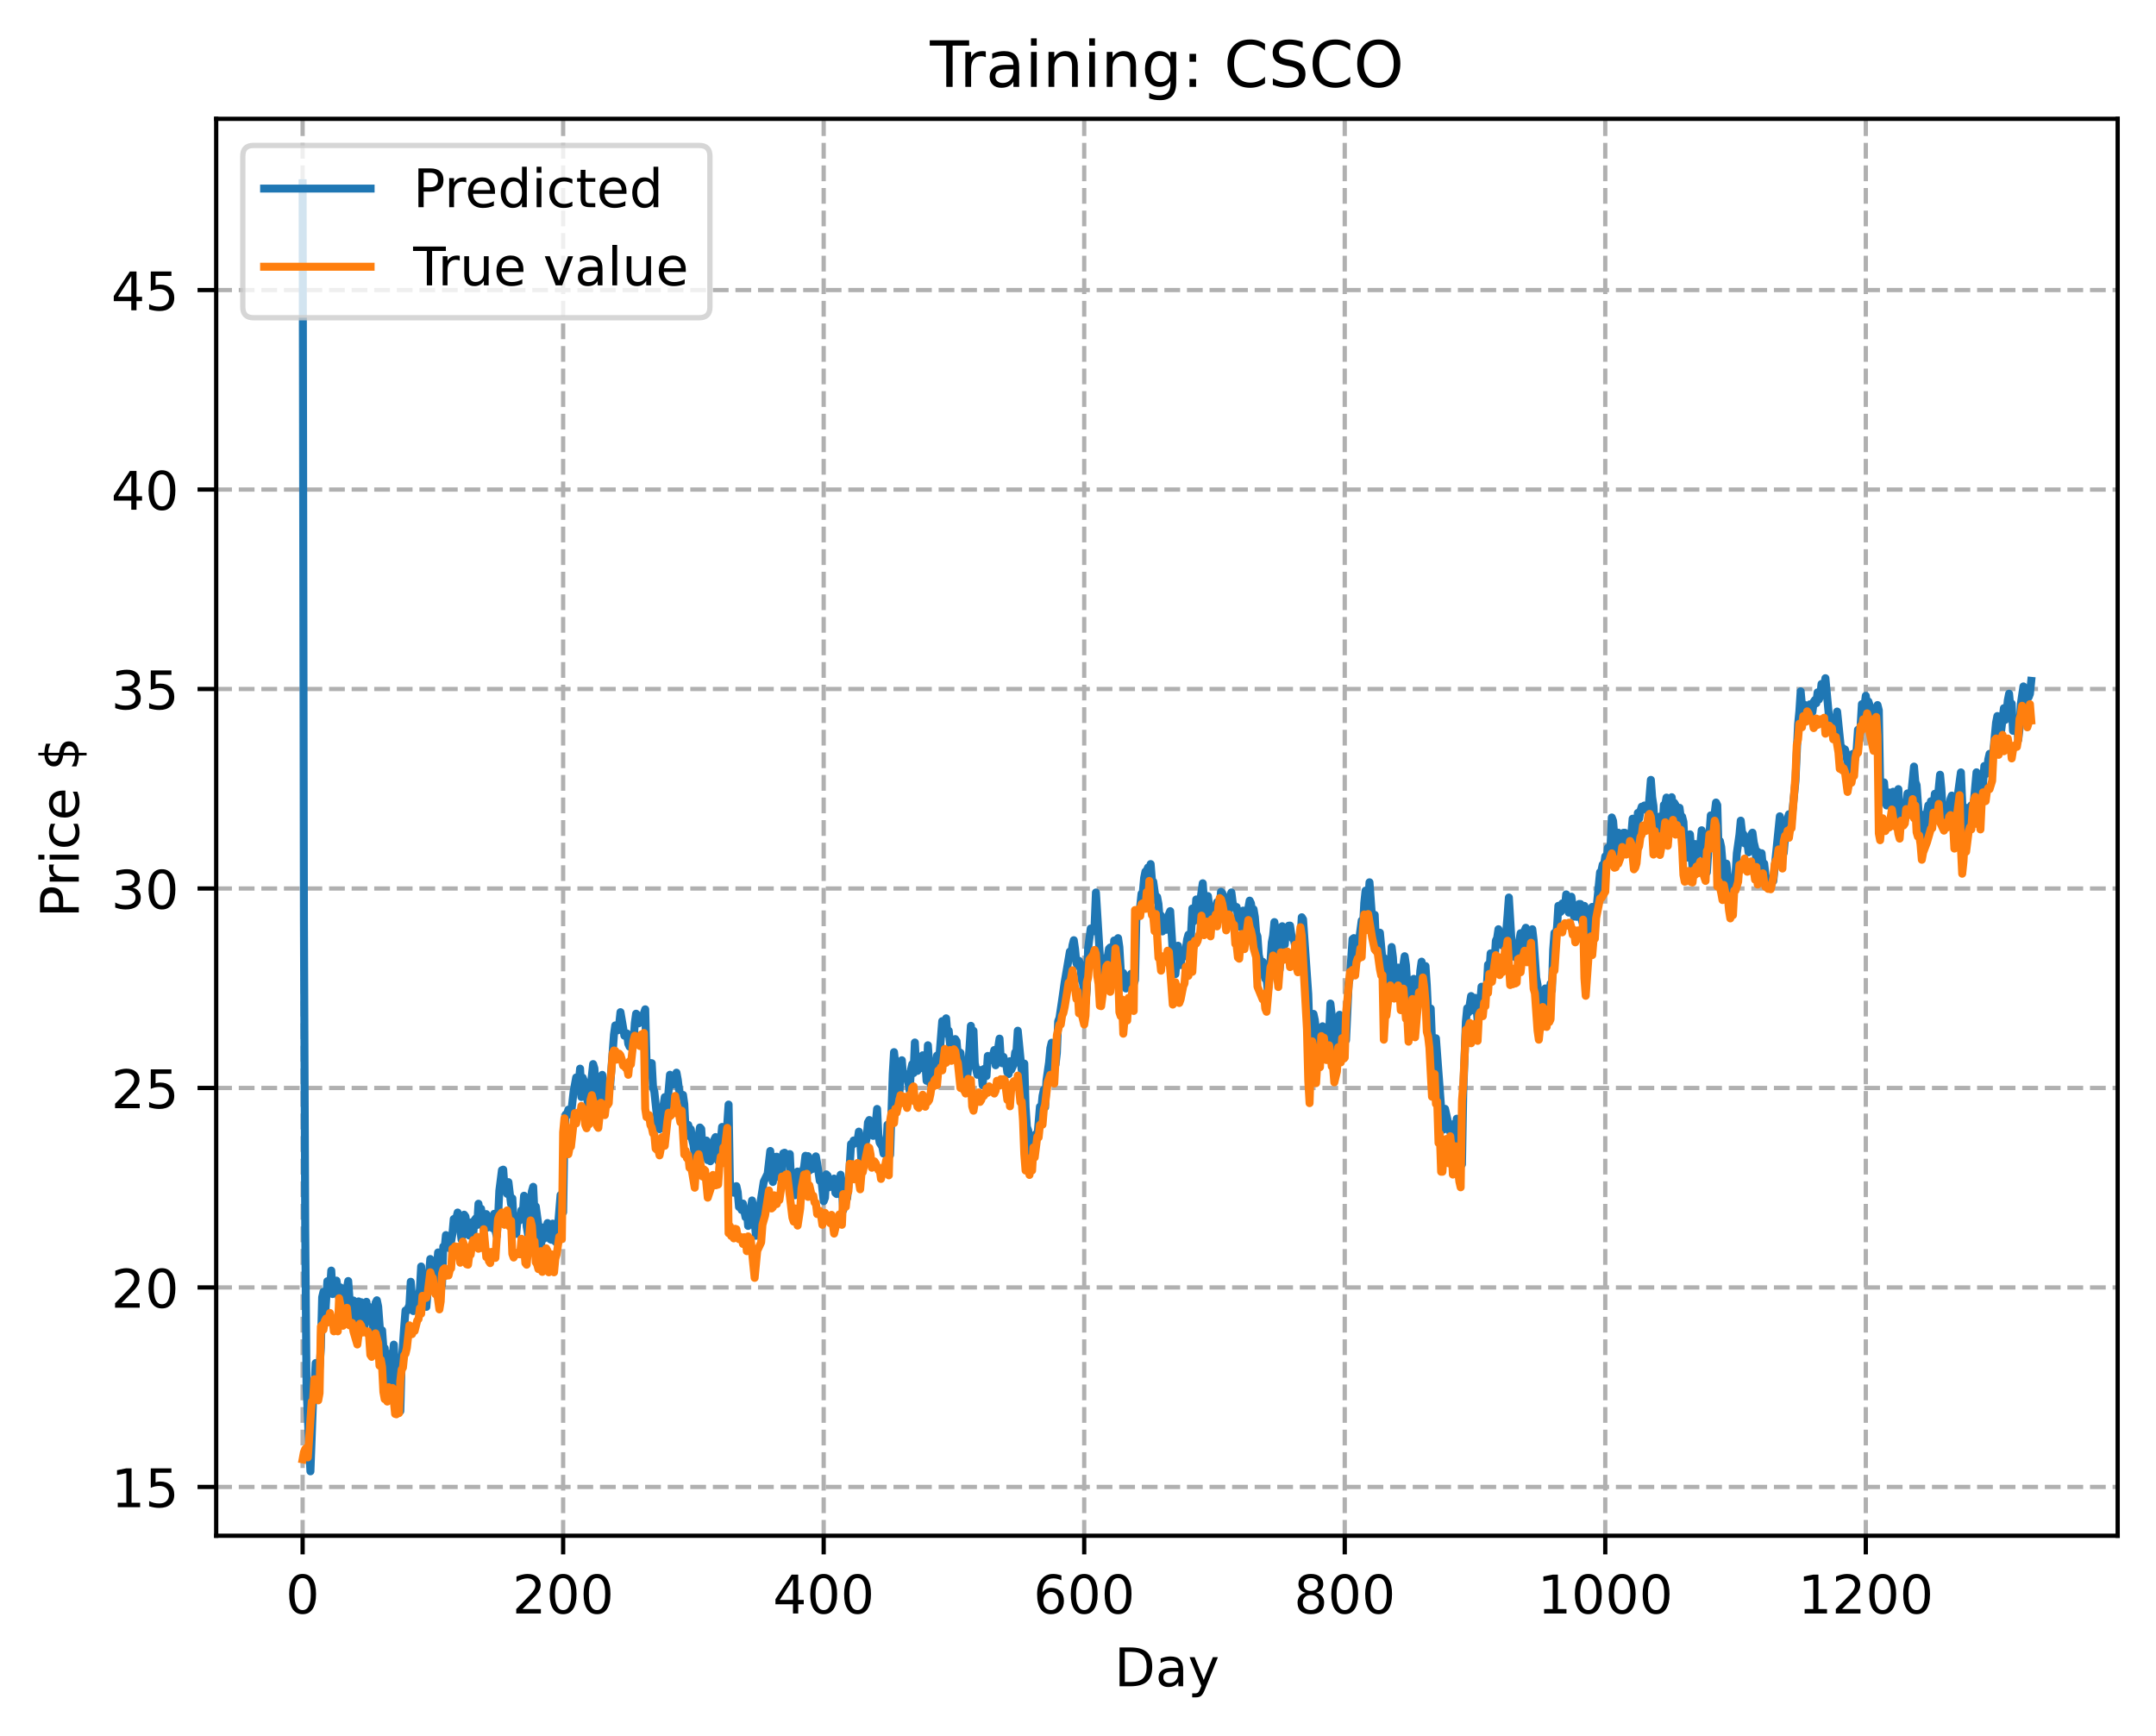 <?xml version="1.0" encoding="utf-8" standalone="no"?>
<!DOCTYPE svg PUBLIC "-//W3C//DTD SVG 1.1//EN"
  "http://www.w3.org/Graphics/SVG/1.1/DTD/svg11.dtd">
<!-- Created with matplotlib (https://matplotlib.org/) -->
<svg height="325.986pt" version="1.1" viewBox="0 0 404.923 325.986" width="404.923pt" xmlns="http://www.w3.org/2000/svg" xmlns:xlink="http://www.w3.org/1999/xlink">
 <defs>
  <style type="text/css">
*{stroke-linecap:butt;stroke-linejoin:round;}
  </style>
 </defs>
 <g id="figure_1">
  <g id="patch_1">
   <path d="M 0 325.986 
L 404.923 325.986 
L 404.923 0 
L 0 0 
z
" style="fill:#ffffff;"/>
  </g>
  <g id="axes_1">
   <g id="patch_2">
    <path d="M 40.603 288.43 
L 397.723 288.43 
L 397.723 22.318 
L 40.603 22.318 
z
" style="fill:#ffffff;"/>
   </g>
   <g id="matplotlib.axis_1">
    <g id="xtick_1">
     <g id="line2d_1">
      <path clip-path="url(#p235625df3c)" d="M 56.836 288.43 
L 56.836 22.318 
" style="fill:none;stroke:#b0b0b0;stroke-dasharray:2.96,1.28;stroke-dashoffset:0;stroke-width:0.8;"/>
     </g>
     <g id="line2d_2">
      <defs>
       <path d="M 0 0 
L 0 3.5 
" id="m252ef98643" style="stroke:#000000;stroke-width:0.8;"/>
      </defs>
      <g>
       <use style="stroke:#000000;stroke-width:0.8;" x="56.836" xlink:href="#m252ef98643" y="288.43"/>
      </g>
     </g>
     <g id="text_1">
      <!-- 0 -->
      <defs>
       <path d="M 31.781 66.406 
Q 24.172 66.406 20.328 58.906 
Q 16.5 51.422 16.5 36.375 
Q 16.5 21.391 20.328 13.891 
Q 24.172 6.391 31.781 6.391 
Q 39.453 6.391 43.281 13.891 
Q 47.125 21.391 47.125 36.375 
Q 47.125 51.422 43.281 58.906 
Q 39.453 66.406 31.781 66.406 
z
M 31.781 74.219 
Q 44.047 74.219 50.516 64.516 
Q 56.984 54.828 56.984 36.375 
Q 56.984 17.969 50.516 8.266 
Q 44.047 -1.422 31.781 -1.422 
Q 19.531 -1.422 13.062 8.266 
Q 6.594 17.969 6.594 36.375 
Q 6.594 54.828 13.062 64.516 
Q 19.531 74.219 31.781 74.219 
z
" id="DejaVuSans-48"/>
      </defs>
      <g transform="translate(53.655 303.029)scale(0.1 -0.1)">
       <use xlink:href="#DejaVuSans-48"/>
      </g>
     </g>
    </g>
    <g id="xtick_2">
     <g id="line2d_3">
      <path clip-path="url(#p235625df3c)" d="M 105.766 288.43 
L 105.766 22.318 
" style="fill:none;stroke:#b0b0b0;stroke-dasharray:2.96,1.28;stroke-dashoffset:0;stroke-width:0.8;"/>
     </g>
     <g id="line2d_4">
      <g>
       <use style="stroke:#000000;stroke-width:0.8;" x="105.766" xlink:href="#m252ef98643" y="288.43"/>
      </g>
     </g>
     <g id="text_2">
      <!-- 200 -->
      <defs>
       <path d="M 19.188 8.297 
L 53.609 8.297 
L 53.609 0 
L 7.328 0 
L 7.328 8.297 
Q 12.938 14.109 22.625 23.891 
Q 32.328 33.688 34.812 36.531 
Q 39.547 41.844 41.422 45.531 
Q 43.312 49.219 43.312 52.781 
Q 43.312 58.594 39.234 62.25 
Q 35.156 65.922 28.609 65.922 
Q 23.969 65.922 18.812 64.312 
Q 13.672 62.703 7.812 59.422 
L 7.812 69.391 
Q 13.766 71.781 18.938 73 
Q 24.125 74.219 28.422 74.219 
Q 39.75 74.219 46.484 68.547 
Q 53.219 62.891 53.219 53.422 
Q 53.219 48.922 51.531 44.891 
Q 49.859 40.875 45.406 35.406 
Q 44.188 33.984 37.641 27.219 
Q 31.109 20.453 19.188 8.297 
z
" id="DejaVuSans-50"/>
      </defs>
      <g transform="translate(96.223 303.029)scale(0.1 -0.1)">
       <use xlink:href="#DejaVuSans-50"/>
       <use x="63.623" xlink:href="#DejaVuSans-48"/>
       <use x="127.246" xlink:href="#DejaVuSans-48"/>
      </g>
     </g>
    </g>
    <g id="xtick_3">
     <g id="line2d_5">
      <path clip-path="url(#p235625df3c)" d="M 154.697 288.43 
L 154.697 22.318 
" style="fill:none;stroke:#b0b0b0;stroke-dasharray:2.96,1.28;stroke-dashoffset:0;stroke-width:0.8;"/>
     </g>
     <g id="line2d_6">
      <g>
       <use style="stroke:#000000;stroke-width:0.8;" x="154.697" xlink:href="#m252ef98643" y="288.43"/>
      </g>
     </g>
     <g id="text_3">
      <!-- 400 -->
      <defs>
       <path d="M 37.797 64.312 
L 12.891 25.391 
L 37.797 25.391 
z
M 35.203 72.906 
L 47.609 72.906 
L 47.609 25.391 
L 58.016 25.391 
L 58.016 17.188 
L 47.609 17.188 
L 47.609 0 
L 37.797 0 
L 37.797 17.188 
L 4.891 17.188 
L 4.891 26.703 
z
" id="DejaVuSans-52"/>
      </defs>
      <g transform="translate(145.153 303.029)scale(0.1 -0.1)">
       <use xlink:href="#DejaVuSans-52"/>
       <use x="63.623" xlink:href="#DejaVuSans-48"/>
       <use x="127.246" xlink:href="#DejaVuSans-48"/>
      </g>
     </g>
    </g>
    <g id="xtick_4">
     <g id="line2d_7">
      <path clip-path="url(#p235625df3c)" d="M 203.628 288.43 
L 203.628 22.318 
" style="fill:none;stroke:#b0b0b0;stroke-dasharray:2.96,1.28;stroke-dashoffset:0;stroke-width:0.8;"/>
     </g>
     <g id="line2d_8">
      <g>
       <use style="stroke:#000000;stroke-width:0.8;" x="203.628" xlink:href="#m252ef98643" y="288.43"/>
      </g>
     </g>
     <g id="text_4">
      <!-- 600 -->
      <defs>
       <path d="M 33.016 40.375 
Q 26.375 40.375 22.484 35.828 
Q 18.609 31.297 18.609 23.391 
Q 18.609 15.531 22.484 10.953 
Q 26.375 6.391 33.016 6.391 
Q 39.656 6.391 43.531 10.953 
Q 47.406 15.531 47.406 23.391 
Q 47.406 31.297 43.531 35.828 
Q 39.656 40.375 33.016 40.375 
z
M 52.594 71.297 
L 52.594 62.312 
Q 48.875 64.062 45.094 64.984 
Q 41.312 65.922 37.594 65.922 
Q 27.828 65.922 22.672 59.328 
Q 17.531 52.734 16.797 39.406 
Q 19.672 43.656 24.016 45.922 
Q 28.375 48.188 33.594 48.188 
Q 44.578 48.188 50.953 41.516 
Q 57.328 34.859 57.328 23.391 
Q 57.328 12.156 50.688 5.359 
Q 44.047 -1.422 33.016 -1.422 
Q 20.359 -1.422 13.672 8.266 
Q 6.984 17.969 6.984 36.375 
Q 6.984 53.656 15.188 63.938 
Q 23.391 74.219 37.203 74.219 
Q 40.922 74.219 44.703 73.484 
Q 48.484 72.75 52.594 71.297 
z
" id="DejaVuSans-54"/>
      </defs>
      <g transform="translate(194.084 303.029)scale(0.1 -0.1)">
       <use xlink:href="#DejaVuSans-54"/>
       <use x="63.623" xlink:href="#DejaVuSans-48"/>
       <use x="127.246" xlink:href="#DejaVuSans-48"/>
      </g>
     </g>
    </g>
    <g id="xtick_5">
     <g id="line2d_9">
      <path clip-path="url(#p235625df3c)" d="M 252.558 288.43 
L 252.558 22.318 
" style="fill:none;stroke:#b0b0b0;stroke-dasharray:2.96,1.28;stroke-dashoffset:0;stroke-width:0.8;"/>
     </g>
     <g id="line2d_10">
      <g>
       <use style="stroke:#000000;stroke-width:0.8;" x="252.558" xlink:href="#m252ef98643" y="288.43"/>
      </g>
     </g>
     <g id="text_5">
      <!-- 800 -->
      <defs>
       <path d="M 31.781 34.625 
Q 24.75 34.625 20.719 30.859 
Q 16.703 27.094 16.703 20.516 
Q 16.703 13.922 20.719 10.156 
Q 24.75 6.391 31.781 6.391 
Q 38.812 6.391 42.859 10.172 
Q 46.922 13.969 46.922 20.516 
Q 46.922 27.094 42.891 30.859 
Q 38.875 34.625 31.781 34.625 
z
M 21.922 38.812 
Q 15.578 40.375 12.031 44.719 
Q 8.5 49.078 8.5 55.328 
Q 8.5 64.062 14.719 69.141 
Q 20.953 74.219 31.781 74.219 
Q 42.672 74.219 48.875 69.141 
Q 55.078 64.062 55.078 55.328 
Q 55.078 49.078 51.531 44.719 
Q 48 40.375 41.703 38.812 
Q 48.828 37.156 52.797 32.312 
Q 56.781 27.484 56.781 20.516 
Q 56.781 9.906 50.312 4.234 
Q 43.844 -1.422 31.781 -1.422 
Q 19.734 -1.422 13.25 4.234 
Q 6.781 9.906 6.781 20.516 
Q 6.781 27.484 10.781 32.312 
Q 14.797 37.156 21.922 38.812 
z
M 18.312 54.391 
Q 18.312 48.734 21.844 45.562 
Q 25.391 42.391 31.781 42.391 
Q 38.141 42.391 41.719 45.562 
Q 45.312 48.734 45.312 54.391 
Q 45.312 60.062 41.719 63.234 
Q 38.141 66.406 31.781 66.406 
Q 25.391 66.406 21.844 63.234 
Q 18.312 60.062 18.312 54.391 
z
" id="DejaVuSans-56"/>
      </defs>
      <g transform="translate(243.015 303.029)scale(0.1 -0.1)">
       <use xlink:href="#DejaVuSans-56"/>
       <use x="63.623" xlink:href="#DejaVuSans-48"/>
       <use x="127.246" xlink:href="#DejaVuSans-48"/>
      </g>
     </g>
    </g>
    <g id="xtick_6">
     <g id="line2d_11">
      <path clip-path="url(#p235625df3c)" d="M 301.489 288.43 
L 301.489 22.318 
" style="fill:none;stroke:#b0b0b0;stroke-dasharray:2.96,1.28;stroke-dashoffset:0;stroke-width:0.8;"/>
     </g>
     <g id="line2d_12">
      <g>
       <use style="stroke:#000000;stroke-width:0.8;" x="301.489" xlink:href="#m252ef98643" y="288.43"/>
      </g>
     </g>
     <g id="text_6">
      <!-- 1000 -->
      <defs>
       <path d="M 12.406 8.297 
L 28.516 8.297 
L 28.516 63.922 
L 10.984 60.406 
L 10.984 69.391 
L 28.422 72.906 
L 38.281 72.906 
L 38.281 8.297 
L 54.391 8.297 
L 54.391 0 
L 12.406 0 
z
" id="DejaVuSans-49"/>
      </defs>
      <g transform="translate(288.764 303.029)scale(0.1 -0.1)">
       <use xlink:href="#DejaVuSans-49"/>
       <use x="63.623" xlink:href="#DejaVuSans-48"/>
       <use x="127.246" xlink:href="#DejaVuSans-48"/>
       <use x="190.869" xlink:href="#DejaVuSans-48"/>
      </g>
     </g>
    </g>
    <g id="xtick_7">
     <g id="line2d_13">
      <path clip-path="url(#p235625df3c)" d="M 350.419 288.43 
L 350.419 22.318 
" style="fill:none;stroke:#b0b0b0;stroke-dasharray:2.96,1.28;stroke-dashoffset:0;stroke-width:0.8;"/>
     </g>
     <g id="line2d_14">
      <g>
       <use style="stroke:#000000;stroke-width:0.8;" x="350.419" xlink:href="#m252ef98643" y="288.43"/>
      </g>
     </g>
     <g id="text_7">
      <!-- 1200 -->
      <g transform="translate(337.694 303.029)scale(0.1 -0.1)">
       <use xlink:href="#DejaVuSans-49"/>
       <use x="63.623" xlink:href="#DejaVuSans-50"/>
       <use x="127.246" xlink:href="#DejaVuSans-48"/>
       <use x="190.869" xlink:href="#DejaVuSans-48"/>
      </g>
     </g>
    </g>
    <g id="text_8">
     <!-- Day -->
     <defs>
      <path d="M 19.672 64.797 
L 19.672 8.109 
L 31.594 8.109 
Q 46.688 8.109 53.688 14.938 
Q 60.688 21.781 60.688 36.531 
Q 60.688 51.172 53.688 57.984 
Q 46.688 64.797 31.594 64.797 
z
M 9.812 72.906 
L 30.078 72.906 
Q 51.266 72.906 61.172 64.094 
Q 71.094 55.281 71.094 36.531 
Q 71.094 17.672 61.125 8.828 
Q 51.172 0 30.078 0 
L 9.812 0 
z
" id="DejaVuSans-68"/>
      <path d="M 34.281 27.484 
Q 23.391 27.484 19.188 25 
Q 14.984 22.516 14.984 16.5 
Q 14.984 11.719 18.141 8.906 
Q 21.297 6.109 26.703 6.109 
Q 34.188 6.109 38.703 11.406 
Q 43.219 16.703 43.219 25.484 
L 43.219 27.484 
z
M 52.203 31.203 
L 52.203 0 
L 43.219 0 
L 43.219 8.297 
Q 40.141 3.328 35.547 0.953 
Q 30.953 -1.422 24.312 -1.422 
Q 15.922 -1.422 10.953 3.297 
Q 6 8.016 6 15.922 
Q 6 25.141 12.172 29.828 
Q 18.359 34.516 30.609 34.516 
L 43.219 34.516 
L 43.219 35.406 
Q 43.219 41.609 39.141 45 
Q 35.062 48.391 27.688 48.391 
Q 23 48.391 18.547 47.266 
Q 14.109 46.141 10.016 43.891 
L 10.016 52.203 
Q 14.938 54.109 19.578 55.047 
Q 24.219 56 28.609 56 
Q 40.484 56 46.344 49.844 
Q 52.203 43.703 52.203 31.203 
z
" id="DejaVuSans-97"/>
      <path d="M 32.172 -5.078 
Q 28.375 -14.844 24.75 -17.812 
Q 21.141 -20.797 15.094 -20.797 
L 7.906 -20.797 
L 7.906 -13.281 
L 13.188 -13.281 
Q 16.891 -13.281 18.938 -11.516 
Q 21 -9.766 23.484 -3.219 
L 25.094 0.875 
L 2.984 54.688 
L 12.5 54.688 
L 29.594 11.922 
L 46.688 54.688 
L 56.203 54.688 
z
" id="DejaVuSans-121"/>
     </defs>
     <g transform="translate(209.29 316.707)scale(0.1 -0.1)">
      <use xlink:href="#DejaVuSans-68"/>
      <use x="77.002" xlink:href="#DejaVuSans-97"/>
      <use x="138.281" xlink:href="#DejaVuSans-121"/>
     </g>
    </g>
   </g>
   <g id="matplotlib.axis_2">
    <g id="ytick_1">
     <g id="line2d_15">
      <path clip-path="url(#p235625df3c)" d="M 40.603 279.266 
L 397.723 279.266 
" style="fill:none;stroke:#b0b0b0;stroke-dasharray:2.96,1.28;stroke-dashoffset:0;stroke-width:0.8;"/>
     </g>
     <g id="line2d_16">
      <defs>
       <path d="M 0 0 
L -3.5 0 
" id="mf8c0954ba3" style="stroke:#000000;stroke-width:0.8;"/>
      </defs>
      <g>
       <use style="stroke:#000000;stroke-width:0.8;" x="40.603" xlink:href="#mf8c0954ba3" y="279.266"/>
      </g>
     </g>
     <g id="text_9">
      <!-- 15 -->
      <defs>
       <path d="M 10.797 72.906 
L 49.516 72.906 
L 49.516 64.594 
L 19.828 64.594 
L 19.828 46.734 
Q 21.969 47.469 24.109 47.828 
Q 26.266 48.188 28.422 48.188 
Q 40.625 48.188 47.75 41.5 
Q 54.891 34.812 54.891 23.391 
Q 54.891 11.625 47.562 5.094 
Q 40.234 -1.422 26.906 -1.422 
Q 22.312 -1.422 17.547 -0.641 
Q 12.797 0.141 7.719 1.703 
L 7.719 11.625 
Q 12.109 9.234 16.797 8.062 
Q 21.484 6.891 26.703 6.891 
Q 35.156 6.891 40.078 11.328 
Q 45.016 15.766 45.016 23.391 
Q 45.016 31 40.078 35.438 
Q 35.156 39.891 26.703 39.891 
Q 22.75 39.891 18.812 39.016 
Q 14.891 38.141 10.797 36.281 
z
" id="DejaVuSans-53"/>
      </defs>
      <g transform="translate(20.878 283.065)scale(0.1 -0.1)">
       <use xlink:href="#DejaVuSans-49"/>
       <use x="63.623" xlink:href="#DejaVuSans-53"/>
      </g>
     </g>
    </g>
    <g id="ytick_2">
     <g id="line2d_17">
      <path clip-path="url(#p235625df3c)" d="M 40.603 241.8 
L 397.723 241.8 
" style="fill:none;stroke:#b0b0b0;stroke-dasharray:2.96,1.28;stroke-dashoffset:0;stroke-width:0.8;"/>
     </g>
     <g id="line2d_18">
      <g>
       <use style="stroke:#000000;stroke-width:0.8;" x="40.603" xlink:href="#mf8c0954ba3" y="241.8"/>
      </g>
     </g>
     <g id="text_10">
      <!-- 20 -->
      <g transform="translate(20.878 245.6)scale(0.1 -0.1)">
       <use xlink:href="#DejaVuSans-50"/>
       <use x="63.623" xlink:href="#DejaVuSans-48"/>
      </g>
     </g>
    </g>
    <g id="ytick_3">
     <g id="line2d_19">
      <path clip-path="url(#p235625df3c)" d="M 40.603 204.335 
L 397.723 204.335 
" style="fill:none;stroke:#b0b0b0;stroke-dasharray:2.96,1.28;stroke-dashoffset:0;stroke-width:0.8;"/>
     </g>
     <g id="line2d_20">
      <g>
       <use style="stroke:#000000;stroke-width:0.8;" x="40.603" xlink:href="#mf8c0954ba3" y="204.335"/>
      </g>
     </g>
     <g id="text_11">
      <!-- 25 -->
      <g transform="translate(20.878 208.135)scale(0.1 -0.1)">
       <use xlink:href="#DejaVuSans-50"/>
       <use x="63.623" xlink:href="#DejaVuSans-53"/>
      </g>
     </g>
    </g>
    <g id="ytick_4">
     <g id="line2d_21">
      <path clip-path="url(#p235625df3c)" d="M 40.603 166.87 
L 397.723 166.87 
" style="fill:none;stroke:#b0b0b0;stroke-dasharray:2.96,1.28;stroke-dashoffset:0;stroke-width:0.8;"/>
     </g>
     <g id="line2d_22">
      <g>
       <use style="stroke:#000000;stroke-width:0.8;" x="40.603" xlink:href="#mf8c0954ba3" y="166.87"/>
      </g>
     </g>
     <g id="text_12">
      <!-- 30 -->
      <defs>
       <path d="M 40.578 39.312 
Q 47.656 37.797 51.625 33 
Q 55.609 28.219 55.609 21.188 
Q 55.609 10.406 48.188 4.484 
Q 40.766 -1.422 27.094 -1.422 
Q 22.516 -1.422 17.656 -0.516 
Q 12.797 0.391 7.625 2.203 
L 7.625 11.719 
Q 11.719 9.328 16.594 8.109 
Q 21.484 6.891 26.812 6.891 
Q 36.078 6.891 40.938 10.547 
Q 45.797 14.203 45.797 21.188 
Q 45.797 27.641 41.281 31.266 
Q 36.766 34.906 28.719 34.906 
L 20.219 34.906 
L 20.219 43.016 
L 29.109 43.016 
Q 36.375 43.016 40.234 45.922 
Q 44.094 48.828 44.094 54.297 
Q 44.094 59.906 40.109 62.906 
Q 36.141 65.922 28.719 65.922 
Q 24.656 65.922 20.016 65.031 
Q 15.375 64.156 9.812 62.312 
L 9.812 71.094 
Q 15.438 72.656 20.344 73.438 
Q 25.25 74.219 29.594 74.219 
Q 40.828 74.219 47.359 69.109 
Q 53.906 64.016 53.906 55.328 
Q 53.906 49.266 50.438 45.094 
Q 46.969 40.922 40.578 39.312 
z
" id="DejaVuSans-51"/>
      </defs>
      <g transform="translate(20.878 170.669)scale(0.1 -0.1)">
       <use xlink:href="#DejaVuSans-51"/>
       <use x="63.623" xlink:href="#DejaVuSans-48"/>
      </g>
     </g>
    </g>
    <g id="ytick_5">
     <g id="line2d_23">
      <path clip-path="url(#p235625df3c)" d="M 40.603 129.405 
L 397.723 129.405 
" style="fill:none;stroke:#b0b0b0;stroke-dasharray:2.96,1.28;stroke-dashoffset:0;stroke-width:0.8;"/>
     </g>
     <g id="line2d_24">
      <g>
       <use style="stroke:#000000;stroke-width:0.8;" x="40.603" xlink:href="#mf8c0954ba3" y="129.405"/>
      </g>
     </g>
     <g id="text_13">
      <!-- 35 -->
      <g transform="translate(20.878 133.204)scale(0.1 -0.1)">
       <use xlink:href="#DejaVuSans-51"/>
       <use x="63.623" xlink:href="#DejaVuSans-53"/>
      </g>
     </g>
    </g>
    <g id="ytick_6">
     <g id="line2d_25">
      <path clip-path="url(#p235625df3c)" d="M 40.603 91.94 
L 397.723 91.94 
" style="fill:none;stroke:#b0b0b0;stroke-dasharray:2.96,1.28;stroke-dashoffset:0;stroke-width:0.8;"/>
     </g>
     <g id="line2d_26">
      <g>
       <use style="stroke:#000000;stroke-width:0.8;" x="40.603" xlink:href="#mf8c0954ba3" y="91.94"/>
      </g>
     </g>
     <g id="text_14">
      <!-- 40 -->
      <g transform="translate(20.878 95.739)scale(0.1 -0.1)">
       <use xlink:href="#DejaVuSans-52"/>
       <use x="63.623" xlink:href="#DejaVuSans-48"/>
      </g>
     </g>
    </g>
    <g id="ytick_7">
     <g id="line2d_27">
      <path clip-path="url(#p235625df3c)" d="M 40.603 54.474 
L 397.723 54.474 
" style="fill:none;stroke:#b0b0b0;stroke-dasharray:2.96,1.28;stroke-dashoffset:0;stroke-width:0.8;"/>
     </g>
     <g id="line2d_28">
      <g>
       <use style="stroke:#000000;stroke-width:0.8;" x="40.603" xlink:href="#mf8c0954ba3" y="54.474"/>
      </g>
     </g>
     <g id="text_15">
      <!-- 45 -->
      <g transform="translate(20.878 58.274)scale(0.1 -0.1)">
       <use xlink:href="#DejaVuSans-52"/>
       <use x="63.623" xlink:href="#DejaVuSans-53"/>
      </g>
     </g>
    </g>
    <g id="text_16">
     <!-- Price $ -->
     <defs>
      <path d="M 19.672 64.797 
L 19.672 37.406 
L 32.078 37.406 
Q 38.969 37.406 42.719 40.969 
Q 46.484 44.531 46.484 51.125 
Q 46.484 57.672 42.719 61.234 
Q 38.969 64.797 32.078 64.797 
z
M 9.812 72.906 
L 32.078 72.906 
Q 44.344 72.906 50.609 67.359 
Q 56.891 61.812 56.891 51.125 
Q 56.891 40.328 50.609 34.812 
Q 44.344 29.297 32.078 29.297 
L 19.672 29.297 
L 19.672 0 
L 9.812 0 
z
" id="DejaVuSans-80"/>
      <path d="M 41.109 46.297 
Q 39.594 47.172 37.812 47.578 
Q 36.031 48 33.891 48 
Q 26.266 48 22.188 43.047 
Q 18.109 38.094 18.109 28.812 
L 18.109 0 
L 9.078 0 
L 9.078 54.688 
L 18.109 54.688 
L 18.109 46.188 
Q 20.953 51.172 25.484 53.578 
Q 30.031 56 36.531 56 
Q 37.453 56 38.578 55.875 
Q 39.703 55.766 41.062 55.516 
z
" id="DejaVuSans-114"/>
      <path d="M 9.422 54.688 
L 18.406 54.688 
L 18.406 0 
L 9.422 0 
z
M 9.422 75.984 
L 18.406 75.984 
L 18.406 64.594 
L 9.422 64.594 
z
" id="DejaVuSans-105"/>
      <path d="M 48.781 52.594 
L 48.781 44.188 
Q 44.969 46.297 41.141 47.344 
Q 37.312 48.391 33.406 48.391 
Q 24.656 48.391 19.812 42.844 
Q 14.984 37.312 14.984 27.297 
Q 14.984 17.281 19.812 11.734 
Q 24.656 6.203 33.406 6.203 
Q 37.312 6.203 41.141 7.25 
Q 44.969 8.297 48.781 10.406 
L 48.781 2.094 
Q 45.016 0.344 40.984 -0.531 
Q 36.969 -1.422 32.422 -1.422 
Q 20.062 -1.422 12.781 6.344 
Q 5.516 14.109 5.516 27.297 
Q 5.516 40.672 12.859 48.328 
Q 20.219 56 33.016 56 
Q 37.156 56 41.109 55.141 
Q 45.062 54.297 48.781 52.594 
z
" id="DejaVuSans-99"/>
      <path d="M 56.203 29.594 
L 56.203 25.203 
L 14.891 25.203 
Q 15.484 15.922 20.484 11.062 
Q 25.484 6.203 34.422 6.203 
Q 39.594 6.203 44.453 7.469 
Q 49.312 8.734 54.109 11.281 
L 54.109 2.781 
Q 49.266 0.734 44.188 -0.344 
Q 39.109 -1.422 33.891 -1.422 
Q 20.797 -1.422 13.156 6.188 
Q 5.516 13.812 5.516 26.812 
Q 5.516 40.234 12.766 48.109 
Q 20.016 56 32.328 56 
Q 43.359 56 49.781 48.891 
Q 56.203 41.797 56.203 29.594 
z
M 47.219 32.234 
Q 47.125 39.594 43.094 43.984 
Q 39.062 48.391 32.422 48.391 
Q 24.906 48.391 20.391 44.141 
Q 15.875 39.891 15.188 32.172 
z
" id="DejaVuSans-101"/>
      <path id="DejaVuSans-32"/>
      <path d="M 33.797 -14.703 
L 28.906 -14.703 
L 28.859 0 
Q 23.734 0.094 18.609 1.188 
Q 13.484 2.297 8.297 4.5 
L 8.297 13.281 
Q 13.281 10.156 18.375 8.562 
Q 23.484 6.984 28.906 6.938 
L 28.906 29.203 
Q 18.109 30.953 13.203 35.156 
Q 8.297 39.359 8.297 46.688 
Q 8.297 54.641 13.625 59.219 
Q 18.953 63.812 28.906 64.5 
L 28.906 75.984 
L 33.797 75.984 
L 33.797 64.656 
Q 38.328 64.453 42.578 63.688 
Q 46.828 62.938 50.875 61.625 
L 50.875 53.078 
Q 46.828 55.125 42.547 56.25 
Q 38.281 57.375 33.797 57.562 
L 33.797 36.719 
Q 44.875 35.016 50.094 30.609 
Q 55.328 26.219 55.328 18.609 
Q 55.328 10.359 49.781 5.594 
Q 44.234 0.828 33.797 0.094 
z
M 28.906 37.594 
L 28.906 57.625 
Q 23.25 56.984 20.266 54.391 
Q 17.281 51.812 17.281 47.516 
Q 17.281 43.312 20.031 40.969 
Q 22.797 38.625 28.906 37.594 
z
M 33.797 28.219 
L 33.797 7.078 
Q 39.984 7.906 43.141 10.594 
Q 46.297 13.281 46.297 17.672 
Q 46.297 21.969 43.281 24.5 
Q 40.281 27.047 33.797 28.219 
z
" id="DejaVuSans-36"/>
     </defs>
     <g transform="translate(14.798 172.342)rotate(-90)scale(0.1 -0.1)">
      <use xlink:href="#DejaVuSans-80"/>
      <use x="58.553" xlink:href="#DejaVuSans-114"/>
      <use x="99.666" xlink:href="#DejaVuSans-105"/>
      <use x="127.449" xlink:href="#DejaVuSans-99"/>
      <use x="182.43" xlink:href="#DejaVuSans-101"/>
      <use x="243.953" xlink:href="#DejaVuSans-32"/>
      <use x="275.74" xlink:href="#DejaVuSans-36"/>
     </g>
    </g>
   </g>
   <g id="line2d_29">
    <path clip-path="url(#p235625df3c)" d="M 56.836 34.414 
L 57.081 172.716 
L 57.325 230.793 
L 57.57 260.408 
L 58.059 271.908 
L 58.304 276.334 
L 58.793 262.965 
L 59.038 260.835 
L 59.282 256.001 
L 59.527 260.246 
L 59.772 260.584 
L 60.261 253.189 
L 60.506 243.619 
L 60.75 242.614 
L 60.995 248.238 
L 61.484 240.629 
L 61.729 242.81 
L 61.974 242.409 
L 62.218 238.631 
L 62.463 243.043 
L 62.708 241.114 
L 62.952 241.395 
L 63.197 240.518 
L 63.686 243.688 
L 63.931 241.789 
L 64.175 243.386 
L 64.42 246.138 
L 64.665 247.355 
L 64.909 246.007 
L 65.154 241.876 
L 65.399 240.591 
L 65.888 247.222 
L 66.133 245.218 
L 66.377 244.248 
L 66.622 247.224 
L 66.867 248.116 
L 67.356 244.417 
L 67.601 245.494 
L 67.845 244.573 
L 68.335 249.776 
L 68.579 248.066 
L 68.824 244.495 
L 69.069 246.739 
L 69.313 245.434 
L 69.558 246.996 
L 69.802 247.257 
L 70.047 249.238 
L 70.292 249.473 
L 70.536 244.671 
L 70.781 244.208 
L 71.026 245.394 
L 71.515 251.811 
L 71.76 249.852 
L 72.004 253.143 
L 72.249 253.196 
L 72.494 257.993 
L 72.738 255.505 
L 72.983 259.873 
L 73.228 254.74 
L 73.472 254.154 
L 73.717 254.98 
L 73.962 252.537 
L 74.451 263.084 
L 74.696 263.999 
L 74.94 258.562 
L 75.185 265.027 
L 75.429 256.023 
L 75.919 249.166 
L 76.163 246.124 
L 76.408 246.23 
L 76.897 245.11 
L 77.142 240.73 
L 77.631 246.238 
L 77.876 243.763 
L 78.121 245.207 
L 78.365 244.771 
L 78.61 244.025 
L 78.855 242.111 
L 79.099 237.864 
L 79.344 241.944 
L 79.589 239.877 
L 79.833 241.127 
L 80.078 245.45 
L 80.812 236.462 
L 81.056 238.669 
L 81.301 237.772 
L 81.546 237.431 
L 81.79 241.316 
L 82.28 235.221 
L 82.769 241.214 
L 83.014 241.34 
L 83.258 234.116 
L 83.503 234.453 
L 83.748 231.965 
L 83.992 234.068 
L 84.237 233.945 
L 84.482 234.474 
L 84.971 231.759 
L 85.216 228.947 
L 85.46 229.017 
L 85.705 228.737 
L 85.95 227.728 
L 86.194 228.922 
L 86.684 232.822 
L 87.173 228.131 
L 87.417 228.478 
L 87.907 231.881 
L 88.151 232.056 
L 88.396 231.583 
L 88.641 229.545 
L 88.885 231.601 
L 89.13 229.154 
L 89.375 228.824 
L 89.619 230.064 
L 89.864 226.078 
L 90.109 228.252 
L 90.353 227.008 
L 90.843 230.78 
L 91.087 228.069 
L 91.332 228.024 
L 91.577 230.55 
L 91.821 230.207 
L 92.066 228.535 
L 92.311 230.473 
L 92.555 230.704 
L 92.8 227.974 
L 93.044 231.099 
L 93.289 232.188 
L 93.534 228.924 
L 93.778 223.647 
L 94.268 219.772 
L 94.512 219.674 
L 94.757 223.138 
L 95.002 223.39 
L 95.246 224.226 
L 95.491 222.015 
L 95.98 226.146 
L 96.225 225.065 
L 96.47 229.805 
L 96.714 229.675 
L 96.959 231.742 
L 97.204 228.883 
L 97.448 229.307 
L 97.693 229.123 
L 97.938 227.296 
L 98.182 228.041 
L 98.427 224.575 
L 98.672 226.898 
L 98.916 230.367 
L 99.161 231.766 
L 99.405 230.358 
L 99.65 225.93 
L 99.895 223.738 
L 100.139 222.899 
L 100.384 227.952 
L 100.629 226.582 
L 101.118 230.189 
L 101.363 234.981 
L 101.607 234.182 
L 101.852 230.527 
L 102.097 232.683 
L 102.341 232.075 
L 102.831 229.706 
L 103.075 230.409 
L 103.32 232.729 
L 103.565 232.847 
L 103.809 229.81 
L 104.054 230.166 
L 104.299 233.192 
L 104.543 233.398 
L 105.277 224.438 
L 105.522 224.37 
L 105.766 227.672 
L 106.011 212.856 
L 106.256 209.299 
L 106.5 209.272 
L 106.745 208.404 
L 107.234 209.335 
L 107.724 205.05 
L 108.213 202.363 
L 108.702 203.313 
L 108.947 200.702 
L 109.192 206.032 
L 109.436 202.39 
L 109.681 203.046 
L 110.415 207.158 
L 110.66 204.741 
L 110.904 204.482 
L 111.393 199.848 
L 111.638 200.658 
L 111.883 205.182 
L 112.127 204.649 
L 112.372 205.119 
L 112.617 206.199 
L 112.861 204.811 
L 113.106 201.872 
L 113.351 204.895 
L 113.84 206.304 
L 114.085 205.892 
L 114.329 203.788 
L 114.574 204.164 
L 115.308 194.307 
L 115.553 192.584 
L 115.797 192.64 
L 116.042 193.504 
L 116.287 192.431 
L 116.531 190.097 
L 117.02 192.966 
L 117.265 194.52 
L 117.51 194.09 
L 117.754 194.099 
L 117.999 196.038 
L 118.244 196.583 
L 118.733 195.52 
L 118.978 195.741 
L 119.222 192.184 
L 119.467 190.387 
L 119.712 190.648 
L 119.956 192.204 
L 120.201 191.224 
L 120.446 191.102 
L 120.69 191.867 
L 120.935 190.291 
L 121.18 189.561 
L 121.424 199.409 
L 121.669 201.846 
L 121.914 200.061 
L 122.158 199.657 
L 122.403 199.679 
L 122.648 204.287 
L 122.892 205.016 
L 123.626 211.952 
L 123.871 212.076 
L 124.115 210.607 
L 124.36 211.168 
L 124.605 207.632 
L 124.849 206.053 
L 125.094 208.424 
L 125.339 207.538 
L 125.828 201.852 
L 126.317 203.711 
L 126.562 202.356 
L 126.807 202.164 
L 127.051 201.46 
L 127.296 202.789 
L 127.541 204.736 
L 127.785 205.569 
L 128.03 205.71 
L 128.275 205.637 
L 128.519 207.377 
L 128.764 212.49 
L 129.008 213.335 
L 129.253 211.258 
L 129.498 212.159 
L 129.742 212.088 
L 129.987 214.01 
L 130.232 214.995 
L 130.721 218.599 
L 130.966 216.73 
L 131.21 213.507 
L 131.455 211.759 
L 131.7 212.041 
L 131.944 215.785 
L 132.189 217.024 
L 132.678 214.21 
L 132.923 217.896 
L 133.168 217.351 
L 133.412 218.102 
L 133.902 215.106 
L 134.146 214.04 
L 134.391 213.557 
L 134.636 216.87 
L 134.88 218.035 
L 135.125 216.923 
L 135.614 211.656 
L 135.859 211.797 
L 136.103 213.323 
L 136.593 211.026 
L 136.837 207.453 
L 137.082 222.02 
L 137.327 223.203 
L 137.571 223.511 
L 137.816 224.011 
L 138.061 222.916 
L 138.305 222.775 
L 138.55 223.88 
L 138.795 226.694 
L 139.039 225.973 
L 139.284 227.251 
L 139.529 226.038 
L 140.018 228.61 
L 140.263 227.265 
L 140.507 230.249 
L 140.996 227.383 
L 141.241 225.463 
L 141.486 226.77 
L 141.975 232.099 
L 142.22 231.212 
L 142.464 228.157 
L 143.443 221.932 
L 144.177 220.418 
L 144.666 216.168 
L 144.911 220.687 
L 145.156 221.988 
L 145.645 217.273 
L 145.89 217.248 
L 146.134 221.056 
L 146.379 220.295 
L 146.624 220.536 
L 146.868 220.145 
L 147.113 216.594 
L 147.357 216.496 
L 147.847 217.121 
L 148.091 216.833 
L 148.336 216.752 
L 148.581 221.927 
L 148.825 222.185 
L 149.07 224.332 
L 149.315 224.485 
L 149.804 220.032 
L 150.049 222.563 
L 150.293 223.172 
L 150.538 222.415 
L 150.783 219.931 
L 151.027 219.105 
L 151.272 217.076 
L 151.517 218.271 
L 151.761 217.138 
L 152.006 219.858 
L 152.251 218.057 
L 152.495 219.586 
L 152.74 219.446 
L 152.984 219.005 
L 153.229 217.178 
L 153.474 218.513 
L 153.963 221.773 
L 154.208 221.146 
L 154.697 225.599 
L 154.942 224.956 
L 155.186 220.558 
L 155.431 220.803 
L 155.676 222.996 
L 155.92 221.901 
L 156.165 221.958 
L 156.41 222.149 
L 156.654 221.351 
L 156.899 224.037 
L 157.144 224.255 
L 157.388 223.002 
L 157.633 222.855 
L 157.878 220.631 
L 158.122 223.302 
L 158.367 227.302 
L 158.612 226.147 
L 158.856 223.023 
L 159.101 225.035 
L 159.345 222.788 
L 159.835 214.853 
L 160.079 215.056 
L 160.324 214.196 
L 160.569 214.739 
L 160.813 214.583 
L 161.058 214.206 
L 161.303 212.533 
L 161.547 214.019 
L 161.792 218.291 
L 162.771 213.748 
L 163.015 210.797 
L 163.26 210.356 
L 163.749 212.095 
L 163.994 213.328 
L 164.239 210.542 
L 164.483 210.914 
L 164.728 208.273 
L 164.972 213.181 
L 165.217 214.629 
L 165.706 215.384 
L 165.951 216.673 
L 166.196 216.475 
L 166.44 215.957 
L 166.685 211.227 
L 166.93 212.208 
L 167.174 216.905 
L 167.664 201.716 
L 167.908 197.602 
L 168.153 199.831 
L 168.398 200.362 
L 168.642 201.611 
L 168.887 205.692 
L 169.376 199.125 
L 169.621 202.436 
L 169.866 201.75 
L 170.11 201.979 
L 170.355 201.763 
L 170.844 204.841 
L 171.089 200.912 
L 171.333 199.854 
L 171.578 201.545 
L 171.823 195.795 
L 172.067 200.562 
L 172.312 201.124 
L 172.557 199.423 
L 172.801 200.655 
L 173.046 198.79 
L 173.291 198.196 
L 173.78 199.477 
L 174.025 202.989 
L 174.269 196.313 
L 174.759 203.602 
L 175.003 203.178 
L 175.248 201.112 
L 175.493 200.101 
L 175.737 200.362 
L 175.982 198.252 
L 176.471 197.931 
L 176.96 191.781 
L 177.45 193.657 
L 177.694 191.252 
L 177.939 194.239 
L 178.184 193.582 
L 178.428 196.11 
L 178.673 195.211 
L 179.162 197.19 
L 179.407 195.152 
L 179.652 195.545 
L 179.896 198.27 
L 180.141 197.577 
L 180.386 197.739 
L 180.875 202.126 
L 181.12 200.53 
L 181.364 202.52 
L 181.609 202.515 
L 181.854 200.355 
L 182.343 192.665 
L 182.588 195.361 
L 182.832 193.596 
L 183.077 199.706 
L 183.566 201.858 
L 183.811 201.652 
L 184.055 200.978 
L 184.3 201.077 
L 184.545 203.842 
L 184.789 200.772 
L 185.034 200.731 
L 185.279 202.093 
L 185.523 198.316 
L 185.768 199.234 
L 186.013 198.769 
L 186.257 198.993 
L 186.747 197.201 
L 186.991 200.072 
L 187.725 195.066 
L 187.97 199.059 
L 188.215 199.691 
L 188.459 198.496 
L 188.704 199.752 
L 188.948 199.567 
L 189.193 201.412 
L 189.438 201.723 
L 189.682 199.307 
L 189.927 200.924 
L 190.416 199.807 
L 190.661 197.666 
L 190.906 197.347 
L 191.15 193.579 
L 191.64 198.609 
L 191.884 200.939 
L 192.129 200.913 
L 192.374 199.747 
L 192.618 207.926 
L 192.863 211.648 
L 193.108 212.32 
L 193.352 213.717 
L 193.597 216.733 
L 194.086 214.161 
L 194.331 214.724 
L 194.575 212.979 
L 194.82 213.715 
L 195.309 207.856 
L 195.554 208.374 
L 195.799 205.834 
L 196.043 204.688 
L 196.288 207.951 
L 196.533 202.946 
L 197.022 199.548 
L 197.267 196.86 
L 197.511 195.835 
L 198.001 198.555 
L 198.245 199.942 
L 198.49 197.773 
L 198.735 191.811 
L 198.979 191.172 
L 199.469 187.899 
L 199.958 184.465 
L 200.936 178.707 
L 201.181 179.405 
L 201.426 177.534 
L 201.67 176.582 
L 201.915 178.294 
L 202.16 180.908 
L 202.404 181.419 
L 202.649 180.446 
L 202.894 181.072 
L 203.138 184.045 
L 203.383 184.638 
L 203.872 188.46 
L 204.117 185.801 
L 204.362 178.115 
L 204.851 174.383 
L 205.096 175.025 
L 205.34 174.532 
L 205.585 173.699 
L 205.83 167.623 
L 206.563 179.571 
L 206.808 181.294 
L 207.053 185.515 
L 207.542 181.348 
L 207.787 179.828 
L 208.031 179.776 
L 208.276 178.205 
L 208.521 177.944 
L 208.765 180.914 
L 209.01 180.639 
L 209.255 176.634 
L 209.499 177.806 
L 209.744 176.471 
L 209.989 176.195 
L 210.233 177.893 
L 210.478 182.086 
L 210.723 183.269 
L 210.967 182.741 
L 211.212 185.222 
L 211.457 185.653 
L 211.701 184.018 
L 211.946 184.99 
L 212.191 184.605 
L 212.435 182.895 
L 212.68 184.775 
L 212.924 184.809 
L 213.169 184.06 
L 213.414 172.866 
L 213.658 171.571 
L 213.903 171.755 
L 214.148 170.171 
L 214.392 167.842 
L 214.637 167.534 
L 214.882 164.874 
L 215.126 163.691 
L 215.371 163.503 
L 215.616 162.922 
L 215.86 165.388 
L 216.105 162.282 
L 216.35 165.315 
L 216.594 165.581 
L 217.084 169.068 
L 217.328 168.457 
L 217.573 169.791 
L 217.818 172.76 
L 218.062 171.958 
L 218.307 174.933 
L 218.551 173.43 
L 218.796 172.65 
L 219.041 174.629 
L 219.53 171.707 
L 219.775 171.122 
L 220.509 182.656 
L 220.753 182.952 
L 221.243 177.614 
L 221.487 180.694 
L 221.732 181.254 
L 221.977 179.292 
L 222.221 179.717 
L 222.466 179.513 
L 222.711 178.317 
L 222.955 176.435 
L 223.2 175.546 
L 223.445 178.538 
L 223.689 175.486 
L 223.934 170.621 
L 224.179 173.063 
L 224.423 172.735 
L 224.668 168.929 
L 224.912 170.594 
L 225.157 171.146 
L 225.646 167.601 
L 225.891 165.887 
L 226.38 172.635 
L 226.87 168.298 
L 227.114 170.348 
L 227.359 170.499 
L 227.604 171.799 
L 227.848 170.838 
L 228.093 171.92 
L 228.582 169.439 
L 228.827 171.972 
L 229.072 170.415 
L 229.316 167.5 
L 229.561 167.745 
L 230.05 170.672 
L 230.295 169.663 
L 230.539 172.536 
L 230.784 171.321 
L 231.029 168.173 
L 231.273 167.609 
L 231.518 169.555 
L 231.763 170.366 
L 232.007 170.459 
L 232.252 170.349 
L 232.741 174.053 
L 233.231 174.129 
L 233.475 171.024 
L 233.965 174.771 
L 234.209 173.959 
L 234.454 170.539 
L 234.699 169.147 
L 234.943 169.646 
L 235.188 171.543 
L 235.433 170.768 
L 235.677 172.22 
L 235.922 175.209 
L 236.167 175.866 
L 236.411 179.333 
L 236.656 180.44 
L 236.9 180.869 
L 237.145 180.634 
L 237.39 183.056 
L 237.634 183.842 
L 237.879 183.766 
L 238.124 186.35 
L 238.368 184.044 
L 238.858 176.987 
L 239.102 175.721 
L 239.347 173.179 
L 239.592 175.057 
L 239.836 178.325 
L 240.081 178.857 
L 240.326 182.149 
L 240.57 179.347 
L 240.815 173.955 
L 241.304 177.402 
L 241.549 174.231 
L 241.794 174.587 
L 242.038 173.856 
L 242.283 173.838 
L 242.527 175.506 
L 242.772 176.258 
L 243.017 176.557 
L 243.261 177.678 
L 243.506 176.973 
L 243.995 181.451 
L 244.485 172.272 
L 244.729 172.667 
L 245.708 186.734 
L 245.953 194.461 
L 246.197 196.649 
L 246.687 190.424 
L 246.931 191.532 
L 247.176 193.532 
L 247.421 197.385 
L 247.665 196.039 
L 247.91 193.788 
L 248.155 194.252 
L 248.399 192.748 
L 248.644 192.994 
L 248.888 193.654 
L 249.133 193.331 
L 249.378 196.257 
L 249.622 194.159 
L 249.867 188.477 
L 250.112 190.608 
L 250.356 195.435 
L 250.846 196.949 
L 251.09 194.683 
L 251.335 196.412 
L 251.58 190.586 
L 251.824 196.031 
L 252.069 197.956 
L 252.558 193.424 
L 252.803 195.36 
L 253.292 184.731 
L 253.537 183.547 
L 254.026 176.374 
L 254.271 176.187 
L 254.515 176.809 
L 254.76 178.913 
L 255.005 178.424 
L 255.739 172.9 
L 255.983 174.116 
L 256.228 169.559 
L 256.473 167.262 
L 256.717 169.568 
L 256.962 169.522 
L 257.207 165.705 
L 257.696 172.453 
L 257.941 171.907 
L 258.185 171.81 
L 258.43 177.427 
L 258.675 178.278 
L 258.919 177.379 
L 259.164 175.17 
L 259.653 180.351 
L 259.898 179.883 
L 260.143 187.812 
L 260.632 186.371 
L 261.121 182.534 
L 261.366 177.861 
L 261.61 179.835 
L 261.855 184.494 
L 262.1 185.381 
L 262.589 181.726 
L 262.834 184.482 
L 263.078 183.332 
L 263.323 185.049 
L 263.568 181.215 
L 263.812 179.59 
L 264.057 181.25 
L 264.302 185.098 
L 264.546 185.648 
L 264.791 188.414 
L 265.036 188.427 
L 265.525 183.843 
L 265.77 184.505 
L 266.014 189.281 
L 266.259 188.493 
L 266.503 186.513 
L 266.748 182.346 
L 266.993 180.611 
L 267.237 183.199 
L 267.482 182.829 
L 267.727 181.434 
L 267.971 184.992 
L 268.216 190.246 
L 268.461 190.44 
L 268.705 189.416 
L 268.95 195.582 
L 269.195 198.535 
L 269.439 199.364 
L 269.684 194.995 
L 270.907 211.347 
L 271.152 212.142 
L 271.397 208.255 
L 272.375 212.667 
L 272.62 212.276 
L 272.864 211.164 
L 273.109 214.587 
L 273.598 210.103 
L 273.843 212.942 
L 274.088 211.814 
L 274.332 212.918 
L 274.577 218.679 
L 274.822 204.972 
L 275.311 191.832 
L 275.556 189.354 
L 275.8 190.159 
L 276.29 187.072 
L 276.779 189.78 
L 277.024 187.41 
L 277.268 188.773 
L 277.513 191.589 
L 277.758 191.301 
L 278.247 185.319 
L 278.736 188.802 
L 278.981 186.387 
L 279.225 185.656 
L 279.47 181.159 
L 279.715 182.736 
L 279.959 179.053 
L 280.204 179.964 
L 280.449 181.447 
L 280.693 180.739 
L 280.938 176.677 
L 281.183 176.172 
L 281.427 174.52 
L 281.672 176.418 
L 281.917 176.64 
L 282.161 177.589 
L 282.406 176.921 
L 282.651 177.835 
L 283.14 171.894 
L 283.385 168.563 
L 283.874 176.651 
L 284.363 179.673 
L 284.608 179.771 
L 284.852 179.399 
L 285.097 180.398 
L 285.342 176.718 
L 285.586 175.268 
L 285.831 177.69 
L 286.076 177.358 
L 286.32 174.83 
L 286.565 174.248 
L 286.81 177.569 
L 287.054 177.657 
L 287.299 178.341 
L 287.788 174.516 
L 288.033 176.602 
L 288.522 183.627 
L 288.767 184.934 
L 289.012 189.177 
L 289.256 190.313 
L 290.235 185.637 
L 290.724 188.879 
L 291.213 184.735 
L 291.458 186.029 
L 291.703 178.389 
L 291.947 175.212 
L 292.192 176.176 
L 292.437 174.001 
L 292.681 170.121 
L 292.926 171.389 
L 293.171 171.194 
L 293.415 169.674 
L 293.905 170.563 
L 294.149 167.976 
L 294.394 169.313 
L 294.639 171.398 
L 294.883 171.165 
L 295.128 168.416 
L 295.617 172.159 
L 295.862 171.57 
L 296.106 172.191 
L 296.351 171.322 
L 296.596 169.772 
L 296.84 169.789 
L 297.085 172.902 
L 297.33 173.586 
L 297.574 170.14 
L 298.064 178.193 
L 298.553 172.184 
L 298.798 172.184 
L 299.042 170.329 
L 299.287 174.052 
L 299.532 173.834 
L 300.51 163.809 
L 300.755 163.587 
L 301 162.398 
L 301.244 162.553 
L 301.489 160.833 
L 301.734 161.563 
L 301.978 159.211 
L 302.223 161.349 
L 302.467 159.264 
L 302.712 153.532 
L 302.957 154.182 
L 303.446 160.114 
L 303.935 156.384 
L 304.18 159.115 
L 304.425 158.679 
L 304.669 156.76 
L 304.914 156.409 
L 305.159 156.397 
L 305.648 160.025 
L 305.893 157.728 
L 306.137 157.665 
L 306.382 156.706 
L 306.627 153.76 
L 306.871 159.927 
L 307.116 159.813 
L 307.361 158.815 
L 307.605 152.672 
L 307.85 153.745 
L 308.094 152.284 
L 308.339 151.502 
L 308.584 151.715 
L 308.828 151.288 
L 309.073 151.872 
L 309.318 152.104 
L 309.562 152.554 
L 310.052 146.471 
L 310.296 149.749 
L 310.541 151.355 
L 310.786 155.603 
L 311.03 154.11 
L 311.275 155.244 
L 311.52 157.438 
L 311.764 153.356 
L 312.009 156.034 
L 312.254 154.993 
L 312.498 151.175 
L 312.743 151.12 
L 312.988 149.795 
L 313.232 151.989 
L 313.477 155.554 
L 313.722 153.193 
L 313.966 149.725 
L 314.211 151.64 
L 314.455 150.788 
L 314.7 151.213 
L 314.945 153.966 
L 315.189 151.769 
L 315.434 151.711 
L 315.679 153.561 
L 315.923 153.38 
L 316.168 154.352 
L 316.413 159.164 
L 316.657 160.642 
L 316.902 161.07 
L 317.391 156.697 
L 317.881 163.009 
L 318.125 162.962 
L 318.37 158.522 
L 318.615 160.67 
L 318.859 159.767 
L 319.104 160.255 
L 319.349 158.52 
L 319.593 155.932 
L 320.082 160.232 
L 320.327 162.754 
L 320.572 163.84 
L 321.061 156.589 
L 321.306 153.13 
L 321.55 156.806 
L 322.284 150.722 
L 322.529 151.215 
L 322.774 159.98 
L 323.018 157.955 
L 323.263 159.081 
L 323.752 164.797 
L 323.997 162.796 
L 324.242 162.201 
L 324.486 164.648 
L 324.731 165.933 
L 325.22 169.043 
L 325.954 164.209 
L 326.199 160.24 
L 326.688 156.773 
L 326.933 154.126 
L 327.177 156.347 
L 327.422 156.652 
L 327.667 158.394 
L 328.156 158.097 
L 328.401 160.079 
L 328.645 157.882 
L 328.89 156.755 
L 329.135 156.388 
L 329.379 158.211 
L 329.624 159.199 
L 329.869 161.579 
L 330.113 159.95 
L 330.358 162.555 
L 330.603 161.705 
L 330.847 160.246 
L 331.092 162.901 
L 331.337 162.183 
L 331.826 166.618 
L 332.07 165.339 
L 332.315 165.085 
L 332.56 165.631 
L 332.804 164.913 
L 333.049 165.467 
L 334.272 153.31 
L 335.006 160.186 
L 335.496 154.472 
L 335.985 152.921 
L 336.23 153.038 
L 336.474 154.02 
L 337.208 146.736 
L 337.698 136.072 
L 337.942 133.592 
L 338.187 129.843 
L 338.676 135.234 
L 338.921 132.372 
L 339.165 133.069 
L 339.41 134.236 
L 339.655 132.743 
L 339.899 132.287 
L 340.389 133.745 
L 340.633 131.801 
L 340.878 131.454 
L 341.123 132.076 
L 341.367 130.029 
L 341.612 131.383 
L 341.857 130.748 
L 342.101 128.459 
L 342.346 130.303 
L 342.835 127.375 
L 343.569 135.27 
L 344.058 134.785 
L 344.303 135.535 
L 344.548 137.025 
L 344.792 135.748 
L 345.037 133.637 
L 345.771 140.801 
L 346.016 140.422 
L 346.26 140.701 
L 346.505 140.751 
L 346.75 141.634 
L 346.994 143.397 
L 347.239 146.597 
L 347.973 141.589 
L 348.218 143.098 
L 348.462 142.291 
L 348.707 140.668 
L 348.952 137.051 
L 349.196 139.063 
L 349.441 136.354 
L 349.686 132.245 
L 349.93 133.311 
L 350.175 132.584 
L 350.419 130.684 
L 350.664 132.402 
L 350.909 131.747 
L 351.153 132.505 
L 351.398 135.985 
L 351.643 137.172 
L 351.887 136.992 
L 352.132 139.816 
L 352.621 132.418 
L 352.866 133.399 
L 353.111 147.429 
L 353.355 150.677 
L 353.6 148.011 
L 353.845 146.945 
L 354.089 149.961 
L 354.334 151.282 
L 354.823 148.848 
L 355.313 151.74 
L 355.557 148.697 
L 356.046 151.464 
L 356.291 150.377 
L 356.536 148.204 
L 356.78 153.389 
L 357.025 153.229 
L 357.27 150.787 
L 357.514 150.863 
L 357.759 154.041 
L 358.248 149.013 
L 358.738 149.689 
L 358.982 148.892 
L 359.472 143.973 
L 359.716 146.818 
L 359.961 147.459 
L 360.45 154.139 
L 360.695 152.894 
L 360.94 154.438 
L 361.184 157.761 
L 361.429 155.383 
L 362.163 151.241 
L 362.407 151.858 
L 362.652 150.483 
L 362.897 150.73 
L 363.141 151.747 
L 363.386 149.078 
L 363.631 149.05 
L 363.875 150.53 
L 364.365 145.501 
L 364.609 148.073 
L 364.854 152.02 
L 365.099 154.012 
L 365.343 154.183 
L 365.588 152.349 
L 365.833 151.717 
L 366.077 152.321 
L 366.322 150.106 
L 366.567 149.421 
L 366.811 149.607 
L 367.301 154.974 
L 367.545 153.474 
L 367.79 148.642 
L 368.279 145.063 
L 368.768 156.152 
L 369.013 154.969 
L 369.258 151.725 
L 369.502 154.587 
L 369.747 154.365 
L 369.992 151.615 
L 370.236 151.246 
L 370.481 152.522 
L 370.726 150.438 
L 371.215 145.048 
L 371.46 147.356 
L 371.704 147.887 
L 371.949 147.342 
L 372.194 150.397 
L 372.683 143.862 
L 372.928 145.406 
L 373.172 145.058 
L 373.417 142.647 
L 373.662 141.578 
L 373.906 143.697 
L 374.395 140.83 
L 374.885 135.716 
L 375.129 134.481 
L 375.374 137.654 
L 375.619 139.105 
L 376.353 133.002 
L 376.597 135.219 
L 376.842 134.045 
L 377.087 131.531 
L 377.331 130.287 
L 377.576 132.99 
L 377.821 132.152 
L 378.065 137.261 
L 378.31 136.034 
L 378.799 135.108 
L 379.044 138.965 
L 379.289 136.879 
L 379.533 132.237 
L 380.022 128.919 
L 380.512 133.169 
L 380.756 130.843 
L 381.001 130.95 
L 381.246 130.316 
L 381.49 127.876 
L 381.49 127.876 
" style="fill:none;stroke:#1f77b4;stroke-linecap:square;stroke-width:1.5;"/>
   </g>
   <g id="line2d_30">
    <path clip-path="url(#p235625df3c)" d="M 56.836 274.095 
L 57.081 272.747 
L 57.325 272.147 
L 57.57 271.923 
L 57.814 273.721 
L 58.304 266.602 
L 58.548 263.231 
L 58.793 263.081 
L 59.038 259.034 
L 59.772 263.006 
L 60.016 261.657 
L 60.261 249.144 
L 60.506 248.844 
L 60.75 249.743 
L 60.995 248.095 
L 61.24 247.645 
L 61.484 248.394 
L 61.729 247.795 
L 61.974 246.596 
L 62.218 247.645 
L 62.463 247.795 
L 62.708 250.043 
L 62.952 248.694 
L 63.441 250.043 
L 63.686 243.824 
L 63.931 245.097 
L 64.175 248.17 
L 64.42 248.994 
L 64.665 248.694 
L 64.909 246.596 
L 65.154 245.622 
L 65.399 248.095 
L 65.643 248.919 
L 65.888 248.394 
L 66.133 248.469 
L 66.377 250.043 
L 67.111 252.516 
L 67.601 248.619 
L 67.845 248.994 
L 68.09 250.268 
L 68.335 249.818 
L 68.824 250.343 
L 69.069 250.043 
L 69.313 250.792 
L 69.558 254.464 
L 69.802 254.838 
L 70.292 252.665 
L 70.536 250.417 
L 71.026 252.216 
L 71.27 256.487 
L 71.515 255.363 
L 71.76 256.712 
L 72.004 261.432 
L 72.249 262.781 
L 72.494 262.107 
L 72.738 263.231 
L 72.983 260.533 
L 73.228 261.657 
L 73.472 261.282 
L 73.717 260.683 
L 74.206 265.553 
L 74.451 265.628 
L 74.696 265.329 
L 74.94 265.404 
L 75.185 259.334 
L 75.429 257.236 
L 75.674 256.862 
L 75.919 254.539 
L 76.163 254.239 
L 76.408 253.19 
L 76.897 248.919 
L 77.387 250.567 
L 77.631 249.219 
L 77.876 249.968 
L 78.365 248.02 
L 78.61 247.72 
L 78.855 245.697 
L 79.099 246.746 
L 79.344 243.374 
L 79.589 243.449 
L 79.833 243.824 
L 80.078 243.749 
L 80.323 242.85 
L 80.812 238.953 
L 81.056 239.777 
L 81.301 240.002 
L 81.546 242.1 
L 81.79 243.074 
L 82.035 242.4 
L 82.524 245.922 
L 82.769 244.423 
L 83.014 239.253 
L 83.258 238.429 
L 83.503 238.204 
L 83.748 239.628 
L 83.992 239.478 
L 84.237 239.553 
L 84.482 238.504 
L 84.726 238.204 
L 84.971 234.532 
L 85.216 234.457 
L 85.46 234.083 
L 85.705 234.682 
L 85.95 234.158 
L 86.194 235.282 
L 86.439 237.155 
L 86.684 234.158 
L 86.928 233.183 
L 87.173 233.858 
L 87.662 237.455 
L 87.907 237.529 
L 88.151 235.581 
L 88.396 235.656 
L 88.641 233.708 
L 88.885 232.884 
L 89.13 233.633 
L 89.375 233.109 
L 89.619 232.284 
L 89.864 234.532 
L 90.109 233.258 
L 90.353 234.382 
L 90.598 234.382 
L 90.843 230.861 
L 91.332 236.106 
L 91.577 235.057 
L 91.821 236.855 
L 92.066 237.23 
L 92.311 235.132 
L 92.8 235.581 
L 93.044 236.256 
L 93.534 228.987 
L 93.778 228.313 
L 94.268 227.714 
L 94.757 230.036 
L 95.002 229.887 
L 95.246 227.339 
L 95.736 230.411 
L 95.98 229.287 
L 96.225 235.506 
L 96.47 236.181 
L 96.714 235.431 
L 97.204 235.581 
L 97.448 235.132 
L 97.693 235.581 
L 97.938 232.659 
L 98.182 232.809 
L 98.427 234.008 
L 98.672 237.23 
L 98.916 237.529 
L 99.65 229.212 
L 99.895 230.261 
L 100.139 233.933 
L 100.384 233.109 
L 100.629 237.08 
L 100.873 237.455 
L 101.118 238.354 
L 101.363 237.38 
L 101.607 234.982 
L 101.852 238.878 
L 102.097 237.005 
L 102.341 236.78 
L 102.586 234.457 
L 102.831 234.907 
L 103.075 238.953 
L 103.32 236.331 
L 103.565 235.581 
L 103.809 235.731 
L 104.054 238.953 
L 104.299 236.406 
L 104.543 235.581 
L 105.032 232.284 
L 105.277 232.284 
L 105.522 232.734 
L 105.766 212.653 
L 106.011 210.03 
L 106.256 212.203 
L 106.5 211.753 
L 106.745 216.774 
L 106.99 215.5 
L 107.234 215.35 
L 107.724 210.929 
L 107.968 209.056 
L 108.213 211.004 
L 108.458 208.981 
L 108.702 209.131 
L 108.947 209.431 
L 109.192 207.707 
L 109.436 208.157 
L 109.681 209.131 
L 109.926 211.304 
L 110.17 211.903 
L 110.415 209.206 
L 110.66 211.154 
L 110.904 206.583 
L 111.149 205.684 
L 111.393 206.733 
L 111.638 208.606 
L 111.883 208.232 
L 112.127 211.454 
L 112.372 211.828 
L 112.861 207.108 
L 113.106 209.281 
L 113.351 209.281 
L 113.595 209.431 
L 113.84 207.407 
L 114.085 207.557 
L 114.329 207.183 
L 114.574 203.136 
L 114.819 201.263 
L 115.063 197.816 
L 115.308 197.292 
L 115.553 197.367 
L 115.797 199.015 
L 116.042 198.94 
L 116.287 197.891 
L 116.531 198.191 
L 116.776 198.94 
L 117.02 200.139 
L 117.265 199.914 
L 117.51 200.589 
L 117.754 200.589 
L 117.999 201.863 
L 118.244 199.315 
L 118.488 199.914 
L 118.978 195.419 
L 119.222 194.519 
L 119.712 195.943 
L 119.956 194.894 
L 120.201 196.468 
L 120.446 194.295 
L 120.69 194.444 
L 120.935 193.995 
L 121.18 208.232 
L 121.424 209.805 
L 121.669 209.805 
L 121.914 209.431 
L 122.158 211.304 
L 122.403 211.753 
L 122.648 212.877 
L 122.892 213.102 
L 123.137 215.725 
L 123.381 215.95 
L 123.626 215.95 
L 123.871 216.999 
L 124.115 215.725 
L 124.36 213.552 
L 124.605 214.151 
L 124.849 215.2 
L 125.339 210.629 
L 125.583 208.981 
L 125.828 209.655 
L 126.073 209.431 
L 126.317 208.981 
L 126.562 209.056 
L 126.807 205.834 
L 127.051 207.258 
L 127.296 208.007 
L 127.785 210.779 
L 128.03 208.606 
L 128.519 216.849 
L 128.764 216.099 
L 129.008 217.523 
L 129.253 216.924 
L 129.498 219.321 
L 129.742 219.172 
L 129.987 220.146 
L 130.476 223.068 
L 130.721 219.246 
L 130.966 217.223 
L 131.21 216.774 
L 131.7 219.321 
L 131.944 220.97 
L 132.189 219.621 
L 132.434 219.846 
L 132.923 224.941 
L 133.412 223.443 
L 133.657 222.693 
L 133.902 220.67 
L 134.391 222.618 
L 134.88 222.468 
L 135.125 218.797 
L 135.369 217.223 
L 135.614 218.497 
L 135.859 215.5 
L 136.103 215.95 
L 136.593 211.828 
L 136.837 231.61 
L 137.082 230.261 
L 137.327 232.134 
L 137.571 231.16 
L 137.816 232.584 
L 138.061 230.786 
L 138.305 230.861 
L 138.55 232.284 
L 138.795 232.734 
L 139.039 232.284 
L 139.284 232.434 
L 139.529 233.633 
L 139.773 232.359 
L 140.018 232.434 
L 140.263 234.982 
L 140.507 232.209 
L 140.752 232.659 
L 140.996 232.734 
L 141.73 240.002 
L 142.22 234.907 
L 142.954 233.333 
L 143.198 230.036 
L 143.688 228.313 
L 144.422 223.592 
L 144.666 226.814 
L 144.911 226.964 
L 145.156 226.739 
L 145.4 224.492 
L 145.645 224.641 
L 145.89 226.14 
L 146.134 225.166 
L 146.379 225.391 
L 146.624 223.742 
L 146.868 220.97 
L 147.113 220.97 
L 147.357 221.27 
L 147.602 220.595 
L 147.847 220.52 
L 148.825 228.688 
L 149.07 229.437 
L 149.315 226.964 
L 149.559 227.489 
L 149.804 230.186 
L 150.293 226.964 
L 150.538 223.143 
L 151.027 220.595 
L 151.272 221.494 
L 151.517 220.445 
L 151.761 224.791 
L 152.006 222.618 
L 152.495 224.716 
L 152.74 224.567 
L 152.984 225.84 
L 153.229 225.915 
L 153.474 228.013 
L 153.718 227.339 
L 153.963 227.414 
L 154.208 228.313 
L 154.452 230.036 
L 154.697 228.163 
L 154.942 227.789 
L 155.186 228.163 
L 155.431 228.838 
L 155.676 229.137 
L 155.92 229.737 
L 156.165 228.163 
L 156.654 231.685 
L 157.144 229.587 
L 157.388 229.587 
L 157.633 228.088 
L 157.878 229.512 
L 158.122 230.036 
L 158.367 224.267 
L 158.612 224.417 
L 158.856 226.665 
L 159.101 224.342 
L 159.345 223.742 
L 159.59 218.572 
L 159.835 219.396 
L 160.079 218.647 
L 160.324 221.494 
L 161.058 218.422 
L 161.303 221.944 
L 161.547 223.368 
L 161.792 220.445 
L 162.037 220.146 
L 162.526 217.748 
L 163.015 215.425 
L 163.26 215.575 
L 163.505 216.849 
L 163.749 219.321 
L 163.994 219.172 
L 164.239 218.122 
L 164.483 218.497 
L 164.972 219.771 
L 165.217 219.696 
L 165.462 221.419 
L 165.951 219.172 
L 166.196 219.172 
L 166.44 217.898 
L 166.685 220.37 
L 166.93 220.745 
L 167.174 210.48 
L 167.419 209.056 
L 167.664 209.206 
L 167.908 210.929 
L 168.153 208.232 
L 168.398 208.981 
L 169.132 205.684 
L 169.376 206.733 
L 169.621 207.183 
L 169.866 205.984 
L 170.11 206.733 
L 170.355 208.082 
L 170.844 205.609 
L 171.089 205.834 
L 171.333 204.335 
L 171.578 204.036 
L 171.823 206.883 
L 172.067 206.583 
L 172.312 207.857 
L 172.557 208.082 
L 173.291 205.609 
L 173.78 207.857 
L 174.025 206.433 
L 174.269 206.958 
L 174.514 206.583 
L 174.759 205.459 
L 175.003 203.736 
L 175.248 204.111 
L 175.493 202.912 
L 175.737 202.612 
L 175.982 203.811 
L 176.227 201.038 
L 176.471 201.038 
L 176.716 200.439 
L 176.96 201.038 
L 177.45 196.992 
L 177.694 199.615 
L 177.939 197.517 
L 178.184 197.966 
L 178.428 197.217 
L 178.673 199.24 
L 179.162 197.067 
L 179.407 197.442 
L 179.652 199.015 
L 179.896 199.615 
L 180.386 204.335 
L 180.63 203.136 
L 180.875 204.56 
L 181.12 204.86 
L 181.364 205.384 
L 181.854 202.612 
L 182.098 203.211 
L 182.343 202.837 
L 182.588 207.782 
L 182.832 208.606 
L 183.077 207.108 
L 183.321 207.033 
L 183.566 206.508 
L 183.811 205.16 
L 184.055 206.958 
L 184.3 206.583 
L 184.545 205.759 
L 184.789 205.834 
L 185.034 205.459 
L 185.279 204.41 
L 185.523 205.234 
L 185.768 204.036 
L 186.013 205.01 
L 186.257 204.335 
L 186.502 204.71 
L 186.747 205.384 
L 186.991 204.86 
L 187.236 202.987 
L 187.481 203.136 
L 187.725 203.886 
L 187.97 202.687 
L 188.215 202.837 
L 188.459 202.687 
L 188.704 202.837 
L 189.193 206.583 
L 189.438 204.485 
L 189.682 207.782 
L 189.927 204.335 
L 190.172 203.436 
L 190.416 203.061 
L 190.661 204.111 
L 190.906 203.886 
L 191.15 202.012 
L 191.64 207.033 
L 191.884 206.883 
L 192.129 210.405 
L 192.374 216.774 
L 192.618 219.846 
L 192.863 218.947 
L 193.108 219.621 
L 193.352 220.67 
L 193.597 217.448 
L 193.842 219.846 
L 194.086 215.5 
L 194.331 217.373 
L 194.82 213.477 
L 195.065 213.627 
L 195.309 211.304 
L 195.554 211.079 
L 195.799 211.229 
L 196.043 208.307 
L 196.288 207.482 
L 196.777 203.211 
L 197.267 201.863 
L 197.511 203.211 
L 197.756 203.211 
L 198.001 203.511 
L 198.49 194.444 
L 198.979 192.421 
L 199.224 192.421 
L 199.469 190.773 
L 199.713 190.248 
L 199.958 189.124 
L 200.447 186.127 
L 200.692 184.554 
L 200.936 184.928 
L 201.426 182.231 
L 201.67 183.58 
L 202.16 187.626 
L 202.404 186.202 
L 202.649 190.323 
L 202.894 189.424 
L 203.628 192.421 
L 203.872 190.773 
L 204.117 184.479 
L 204.362 183.58 
L 204.606 180.208 
L 205.096 179.608 
L 205.34 179.234 
L 205.585 178.409 
L 205.83 179.159 
L 206.074 183.205 
L 206.319 184.778 
L 206.563 188.9 
L 206.808 188.975 
L 207.787 181.482 
L 208.031 181.182 
L 208.276 182.456 
L 208.521 186.277 
L 209.01 181.332 
L 209.255 183.055 
L 209.499 178.11 
L 209.989 182.081 
L 210.233 190.099 
L 210.478 190.848 
L 210.723 187.701 
L 210.967 194.145 
L 211.457 188.45 
L 211.701 191.672 
L 211.946 187.401 
L 212.191 187.551 
L 212.435 188.45 
L 212.68 185.678 
L 212.924 189.874 
L 213.169 170.916 
L 213.414 171.141 
L 213.658 172.04 
L 213.903 170.692 
L 214.148 172.04 
L 214.392 169.792 
L 214.637 169.643 
L 214.882 169.643 
L 215.126 170.692 
L 215.371 167.544 
L 215.616 170.542 
L 215.86 165.446 
L 216.105 170.317 
L 216.35 171.89 
L 216.594 172.115 
L 216.839 174.888 
L 217.084 171.666 
L 217.573 179.908 
L 217.818 180.058 
L 218.062 182.306 
L 218.307 179.608 
L 218.551 180.732 
L 218.796 180.732 
L 219.041 179.908 
L 219.285 178.559 
L 219.53 178.784 
L 220.264 188.675 
L 220.509 188.375 
L 220.753 184.479 
L 220.998 185.453 
L 221.243 187.476 
L 221.487 188.375 
L 221.732 187.701 
L 222.221 185.228 
L 222.466 184.704 
L 222.711 181.556 
L 222.955 182.006 
L 223.2 183.28 
L 223.689 177.36 
L 223.934 182.531 
L 224.179 178.26 
L 224.423 176.686 
L 224.668 177.21 
L 224.912 176.761 
L 225.157 175.712 
L 225.402 175.187 
L 225.646 171.965 
L 226.136 175.637 
L 226.38 173.389 
L 226.625 173.089 
L 226.87 175.187 
L 227.114 174.588 
L 227.359 175.862 
L 227.604 172.64 
L 227.848 172.79 
L 228.093 172.64 
L 228.338 171.741 
L 228.582 173.988 
L 228.827 170.242 
L 229.072 168.668 
L 229.316 168.893 
L 229.561 169.717 
L 230.05 172.415 
L 230.295 174.738 
L 230.539 172.04 
L 230.784 171.741 
L 231.029 172.04 
L 231.518 173.764 
L 231.763 173.689 
L 232.007 177.285 
L 232.252 177.51 
L 232.497 179.833 
L 232.741 180.058 
L 232.986 176.911 
L 233.231 175.412 
L 233.475 177.81 
L 233.72 178.26 
L 234.454 172.79 
L 234.699 174.138 
L 234.943 174.813 
L 235.188 175.937 
L 235.433 178.035 
L 235.922 179.758 
L 236.167 185.303 
L 237.145 187.701 
L 237.39 186.652 
L 237.634 189.424 
L 237.879 190.024 
L 238.613 181.631 
L 238.858 181.032 
L 239.102 179.458 
L 239.836 183.055 
L 240.081 185.378 
L 240.57 178.859 
L 240.815 180.283 
L 241.06 180.283 
L 241.304 178.859 
L 241.549 179.608 
L 241.794 178.709 
L 242.038 179.159 
L 242.283 181.631 
L 242.527 179.833 
L 243.017 180.732 
L 243.261 177.435 
L 243.506 181.706 
L 243.751 182.605 
L 243.995 176.611 
L 244.24 174.138 
L 244.485 175.712 
L 245.463 193.321 
L 245.708 202.912 
L 245.953 207.183 
L 246.197 199.24 
L 246.442 195.568 
L 246.931 197.741 
L 247.176 203.436 
L 247.421 199.465 
L 247.665 197.592 
L 247.91 200.439 
L 248.155 194.594 
L 248.399 197.292 
L 248.644 194.894 
L 249.133 199.09 
L 249.378 196.992 
L 249.622 196.318 
L 249.867 197.741 
L 250.112 200.289 
L 250.356 200.289 
L 250.601 203.286 
L 251.09 201.263 
L 251.335 196.692 
L 251.58 199.39 
L 251.824 199.54 
L 252.069 194.969 
L 252.314 198.865 
L 252.558 198.641 
L 252.803 190.473 
L 253.537 182.531 
L 253.782 182.531 
L 254.026 182.156 
L 254.271 182.98 
L 254.515 183.205 
L 254.76 180.732 
L 255.005 179.983 
L 255.249 179.983 
L 255.494 178.11 
L 255.739 179.758 
L 255.983 174.288 
L 256.228 171.741 
L 256.473 174.738 
L 256.717 173.988 
L 256.962 171.666 
L 257.696 176.087 
L 258.185 178.334 
L 258.43 178.634 
L 258.675 178.484 
L 259.164 182.006 
L 259.409 183.205 
L 259.653 183.13 
L 259.898 195.269 
L 260.143 190.923 
L 260.387 190.773 
L 260.876 186.577 
L 261.121 185.078 
L 261.61 187.326 
L 261.855 187.551 
L 262.1 186.951 
L 262.344 187.476 
L 262.589 185.078 
L 262.834 186.052 
L 263.078 189.724 
L 263.323 185.753 
L 263.568 185.678 
L 264.057 191.372 
L 264.302 191.073 
L 264.546 195.643 
L 265.28 187.626 
L 265.77 194.819 
L 266.503 186.352 
L 266.748 186.502 
L 266.993 187.026 
L 267.237 183.58 
L 267.482 185.378 
L 267.727 188.15 
L 267.971 193.77 
L 268.216 194.669 
L 268.461 196.767 
L 268.95 205.984 
L 269.195 202.312 
L 269.439 201.713 
L 269.684 207.333 
L 269.929 206.883 
L 270.173 214.676 
L 270.418 212.952 
L 270.663 220.071 
L 270.907 220.071 
L 271.152 216.549 
L 271.397 218.048 
L 271.641 213.926 
L 272.131 218.497 
L 272.375 213.402 
L 272.62 215.725 
L 272.864 220.595 
L 273.109 218.572 
L 273.354 215.275 
L 273.598 220.146 
L 273.843 219.846 
L 274.088 221.944 
L 274.332 222.993 
L 274.577 206.733 
L 274.822 203.511 
L 275.311 193.395 
L 275.556 193.62 
L 276.045 192.122 
L 276.29 195.943 
L 276.779 192.346 
L 277.024 193.77 
L 277.268 193.545 
L 277.513 195.494 
L 277.758 190.623 
L 278.002 190.099 
L 278.247 190.323 
L 278.491 190.848 
L 278.736 188.3 
L 278.981 188.975 
L 279.225 184.778 
L 279.47 186.502 
L 279.715 182.905 
L 279.959 184.104 
L 280.204 184.404 
L 280.938 179.383 
L 281.183 180.432 
L 281.427 179.758 
L 281.672 183.13 
L 281.917 182.156 
L 282.161 182.605 
L 282.406 181.107 
L 282.651 178.409 
L 282.895 178.334 
L 283.14 176.686 
L 283.629 185.003 
L 283.874 181.856 
L 284.118 184.853 
L 284.363 184.179 
L 284.608 184.704 
L 284.852 184.554 
L 285.097 180.133 
L 285.342 179.983 
L 285.586 182.605 
L 285.831 180.432 
L 286.32 178.559 
L 286.565 180.058 
L 286.81 180.732 
L 287.054 180.133 
L 287.544 177.061 
L 288.033 185.678 
L 288.278 186.577 
L 288.767 193.545 
L 289.012 195.269 
L 289.256 192.871 
L 289.501 193.021 
L 289.746 189.124 
L 289.99 191.597 
L 290.235 191.822 
L 290.479 192.871 
L 290.724 189.574 
L 290.969 191.972 
L 291.213 191.447 
L 291.458 185.078 
L 291.703 182.081 
L 291.947 182.306 
L 292.437 174.963 
L 292.681 175.112 
L 292.926 174.963 
L 293.171 173.988 
L 293.415 175.112 
L 293.66 173.764 
L 293.905 173.389 
L 294.394 173.839 
L 294.639 173.314 
L 294.883 173.314 
L 295.128 174.138 
L 295.373 175.562 
L 295.617 174.663 
L 295.862 176.986 
L 296.106 175.337 
L 296.351 174.738 
L 296.596 175.862 
L 297.085 176.461 
L 297.33 172.715 
L 297.574 183.729 
L 297.819 187.026 
L 298.553 176.686 
L 298.798 175.862 
L 299.042 179.383 
L 299.287 176.461 
L 299.532 176.311 
L 299.776 172.415 
L 300.51 168.743 
L 300.755 168.668 
L 301.489 167.47 
L 301.734 162.149 
L 301.978 162.524 
L 302.467 160.951 
L 302.712 160.276 
L 302.957 161.175 
L 303.201 162.974 
L 303.446 162.899 
L 303.691 161.4 
L 303.935 162.224 
L 304.425 160.876 
L 304.669 159.077 
L 304.914 159.302 
L 305.403 160.501 
L 305.648 159.752 
L 305.893 160.351 
L 306.137 157.953 
L 306.382 158.478 
L 306.871 163.273 
L 307.116 162.974 
L 307.361 162.149 
L 307.605 159.527 
L 307.85 158.927 
L 308.094 157.204 
L 308.339 156.754 
L 308.584 155.031 
L 308.828 155.331 
L 309.073 156.08 
L 309.318 155.031 
L 309.562 153.158 
L 309.807 152.858 
L 310.052 153.458 
L 310.296 155.855 
L 310.541 160.501 
L 310.786 156.08 
L 311.03 158.927 
L 311.275 159.377 
L 311.52 157.054 
L 311.764 160.576 
L 312.009 159.227 
L 312.254 158.628 
L 312.743 154.432 
L 313.232 158.853 
L 313.477 155.78 
L 313.722 155.631 
L 313.966 156.455 
L 314.211 153.982 
L 314.7 156.754 
L 314.945 154.956 
L 315.189 155.78 
L 315.679 155.855 
L 315.923 159.077 
L 316.168 164.322 
L 316.413 165.596 
L 316.657 165.521 
L 316.902 165.222 
L 317.147 163.573 
L 317.391 164.248 
L 317.636 165.671 
L 317.881 165.746 
L 318.125 163.423 
L 318.37 164.322 
L 318.615 162.749 
L 318.859 164.023 
L 319.104 162.449 
L 319.349 161.775 
L 319.593 163.273 
L 320.327 165.446 
L 320.572 159.827 
L 320.816 159.377 
L 321.061 156.68 
L 321.306 159.377 
L 321.55 156.68 
L 321.795 156.605 
L 322.04 154.132 
L 322.284 155.106 
L 322.529 166.495 
L 322.774 165.521 
L 323.263 167.694 
L 323.508 169.043 
L 323.752 166.196 
L 323.997 167.47 
L 324.242 168.144 
L 324.486 168.219 
L 324.731 170.991 
L 324.976 172.49 
L 325.22 170.392 
L 325.465 171.89 
L 325.71 167.245 
L 325.954 167.245 
L 326.443 165.596 
L 326.688 162.449 
L 326.933 163.423 
L 327.177 162.149 
L 327.422 162.449 
L 327.667 161.25 
L 328.156 163.723 
L 328.401 163.423 
L 328.645 162.899 
L 328.89 161.775 
L 329.135 163.723 
L 329.379 163.423 
L 329.624 165.222 
L 329.869 162.824 
L 330.113 166.121 
L 330.603 165.147 
L 330.847 165.521 
L 331.092 164.023 
L 331.337 165.746 
L 331.581 166.57 
L 331.826 166.346 
L 332.07 166.945 
L 332.315 166.645 
L 332.56 167.02 
L 333.049 164.847 
L 333.294 162.374 
L 333.538 161.625 
L 333.783 161.325 
L 334.028 159.527 
L 334.762 163.124 
L 335.006 158.028 
L 335.251 156.979 
L 335.496 157.129 
L 335.74 156.005 
L 335.985 157.354 
L 336.23 155.631 
L 336.474 155.556 
L 337.208 145.74 
L 337.453 139.895 
L 337.698 138.846 
L 337.942 135.924 
L 338.431 136.598 
L 338.676 134.5 
L 339.165 135.549 
L 339.41 133.601 
L 339.655 133.976 
L 340.144 135.474 
L 340.389 135.399 
L 340.633 136.748 
L 340.878 136.373 
L 341.123 134.95 
L 341.367 136.149 
L 341.612 135.999 
L 341.857 135.1 
L 342.346 135.175 
L 342.591 134.8 
L 342.835 137.797 
L 343.08 136.149 
L 343.325 137.198 
L 343.569 136.298 
L 343.814 136.973 
L 344.058 136.748 
L 344.303 138.846 
L 344.548 138.846 
L 344.792 138.397 
L 345.282 141.319 
L 345.526 144.391 
L 345.771 143.792 
L 346.016 144.691 
L 346.26 144.316 
L 346.505 144.99 
L 346.994 148.737 
L 347.239 147.313 
L 347.484 146.864 
L 347.728 147.014 
L 347.973 145.665 
L 348.218 145.74 
L 348.462 142.293 
L 348.707 141.244 
L 348.952 141.394 
L 349.441 136.373 
L 349.686 137.123 
L 349.93 135.1 
L 350.175 135.025 
L 350.419 135.549 
L 350.664 133.976 
L 350.909 134.725 
L 351.153 137.647 
L 351.887 141.019 
L 352.132 135.175 
L 352.377 134.65 
L 352.621 138.247 
L 352.866 156.53 
L 353.111 157.804 
L 353.355 154.956 
L 353.6 153.682 
L 353.845 155.705 
L 354.089 156.08 
L 354.334 155.631 
L 354.579 154.282 
L 354.823 155.406 
L 355.313 152.034 
L 355.802 155.181 
L 356.046 154.806 
L 356.291 154.806 
L 356.536 156.605 
L 356.78 157.504 
L 357.025 154.132 
L 357.27 154.881 
L 357.514 155.031 
L 357.759 154.656 
L 358.004 151.959 
L 358.248 153.008 
L 358.493 153.083 
L 358.738 153.008 
L 359.227 150.086 
L 359.472 153.682 
L 359.716 151.285 
L 359.961 156.305 
L 360.206 157.129 
L 360.45 156.904 
L 360.695 158.553 
L 360.94 161.475 
L 361.184 160.126 
L 361.918 158.178 
L 362.652 155.631 
L 362.897 155.556 
L 363.141 152.633 
L 363.631 153.083 
L 363.875 152.933 
L 364.12 150.985 
L 364.365 154.432 
L 364.854 155.481 
L 365.099 156.005 
L 365.343 154.507 
L 365.588 155.481 
L 365.833 155.181 
L 366.077 153.383 
L 366.322 153.083 
L 366.567 154.357 
L 366.811 154.731 
L 367.056 159.377 
L 367.545 153.083 
L 368.034 149.336 
L 368.279 159.077 
L 368.524 164.098 
L 368.768 161.775 
L 369.013 157.354 
L 369.258 159.976 
L 369.747 156.08 
L 369.992 155.331 
L 370.236 155.78 
L 370.481 151.959 
L 370.726 150.31 
L 370.97 149.636 
L 371.215 154.731 
L 371.46 152.858 
L 371.704 153.682 
L 371.949 155.78 
L 372.194 150.46 
L 372.438 148.812 
L 372.683 150.535 
L 372.928 150.46 
L 373.172 148.587 
L 373.417 147.988 
L 373.662 148.212 
L 374.151 146.639 
L 374.395 141.619 
L 374.64 138.996 
L 374.885 138.696 
L 375.129 140.794 
L 375.374 141.768 
L 375.619 139.67 
L 376.108 138.022 
L 376.353 141.094 
L 376.842 138.771 
L 377.087 138.696 
L 377.331 140.27 
L 377.576 139.97 
L 377.821 142.443 
L 378.065 140.869 
L 378.555 139.895 
L 378.799 140.27 
L 379.044 138.771 
L 379.289 135.025 
L 379.533 134.275 
L 379.778 132.552 
L 380.022 134.65 
L 380.267 134.875 
L 380.512 133.676 
L 380.756 136.598 
L 381.001 135.774 
L 381.246 132.252 
L 381.49 135.324 
L 381.49 135.324 
" style="fill:none;stroke:#ff7f0e;stroke-linecap:square;stroke-width:1.5;"/>
   </g>
   <g id="patch_3">
    <path d="M 40.603 288.43 
L 40.603 22.318 
" style="fill:none;stroke:#000000;stroke-linecap:square;stroke-linejoin:miter;stroke-width:0.8;"/>
   </g>
   <g id="patch_4">
    <path d="M 397.723 288.43 
L 397.723 22.318 
" style="fill:none;stroke:#000000;stroke-linecap:square;stroke-linejoin:miter;stroke-width:0.8;"/>
   </g>
   <g id="patch_5">
    <path d="M 40.603 288.43 
L 397.723 288.43 
" style="fill:none;stroke:#000000;stroke-linecap:square;stroke-linejoin:miter;stroke-width:0.8;"/>
   </g>
   <g id="patch_6">
    <path d="M 40.603 22.318 
L 397.723 22.318 
" style="fill:none;stroke:#000000;stroke-linecap:square;stroke-linejoin:miter;stroke-width:0.8;"/>
   </g>
   <g id="text_17">
    <!-- Training: CSCO -->
    <defs>
     <path d="M -0.297 72.906 
L 61.375 72.906 
L 61.375 64.594 
L 35.5 64.594 
L 35.5 0 
L 25.594 0 
L 25.594 64.594 
L -0.297 64.594 
z
" id="DejaVuSans-84"/>
     <path d="M 54.891 33.016 
L 54.891 0 
L 45.906 0 
L 45.906 32.719 
Q 45.906 40.484 42.875 44.328 
Q 39.844 48.188 33.797 48.188 
Q 26.516 48.188 22.312 43.547 
Q 18.109 38.922 18.109 30.906 
L 18.109 0 
L 9.078 0 
L 9.078 54.688 
L 18.109 54.688 
L 18.109 46.188 
Q 21.344 51.125 25.703 53.562 
Q 30.078 56 35.797 56 
Q 45.219 56 50.047 50.172 
Q 54.891 44.344 54.891 33.016 
z
" id="DejaVuSans-110"/>
     <path d="M 45.406 27.984 
Q 45.406 37.75 41.375 43.109 
Q 37.359 48.484 30.078 48.484 
Q 22.859 48.484 18.828 43.109 
Q 14.797 37.75 14.797 27.984 
Q 14.797 18.266 18.828 12.891 
Q 22.859 7.516 30.078 7.516 
Q 37.359 7.516 41.375 12.891 
Q 45.406 18.266 45.406 27.984 
z
M 54.391 6.781 
Q 54.391 -7.172 48.188 -13.984 
Q 42 -20.797 29.203 -20.797 
Q 24.469 -20.797 20.266 -20.094 
Q 16.062 -19.391 12.109 -17.922 
L 12.109 -9.188 
Q 16.062 -11.328 19.922 -12.344 
Q 23.781 -13.375 27.781 -13.375 
Q 36.625 -13.375 41.016 -8.766 
Q 45.406 -4.156 45.406 5.172 
L 45.406 9.625 
Q 42.625 4.781 38.281 2.391 
Q 33.938 0 27.875 0 
Q 17.828 0 11.672 7.656 
Q 5.516 15.328 5.516 27.984 
Q 5.516 40.672 11.672 48.328 
Q 17.828 56 27.875 56 
Q 33.938 56 38.281 53.609 
Q 42.625 51.219 45.406 46.391 
L 45.406 54.688 
L 54.391 54.688 
z
" id="DejaVuSans-103"/>
     <path d="M 11.719 12.406 
L 22.016 12.406 
L 22.016 0 
L 11.719 0 
z
M 11.719 51.703 
L 22.016 51.703 
L 22.016 39.312 
L 11.719 39.312 
z
" id="DejaVuSans-58"/>
     <path d="M 64.406 67.281 
L 64.406 56.891 
Q 59.422 61.531 53.781 63.812 
Q 48.141 66.109 41.797 66.109 
Q 29.297 66.109 22.656 58.469 
Q 16.016 50.828 16.016 36.375 
Q 16.016 21.969 22.656 14.328 
Q 29.297 6.688 41.797 6.688 
Q 48.141 6.688 53.781 8.984 
Q 59.422 11.281 64.406 15.922 
L 64.406 5.609 
Q 59.234 2.094 53.438 0.328 
Q 47.656 -1.422 41.219 -1.422 
Q 24.656 -1.422 15.125 8.703 
Q 5.609 18.844 5.609 36.375 
Q 5.609 53.953 15.125 64.078 
Q 24.656 74.219 41.219 74.219 
Q 47.75 74.219 53.531 72.484 
Q 59.328 70.75 64.406 67.281 
z
" id="DejaVuSans-67"/>
     <path d="M 53.516 70.516 
L 53.516 60.891 
Q 47.906 63.578 42.922 64.891 
Q 37.938 66.219 33.297 66.219 
Q 25.25 66.219 20.875 63.094 
Q 16.5 59.969 16.5 54.203 
Q 16.5 49.359 19.406 46.891 
Q 22.312 44.438 30.422 42.922 
L 36.375 41.703 
Q 47.406 39.594 52.656 34.297 
Q 57.906 29 57.906 20.125 
Q 57.906 9.516 50.797 4.047 
Q 43.703 -1.422 29.984 -1.422 
Q 24.812 -1.422 18.969 -0.25 
Q 13.141 0.922 6.891 3.219 
L 6.891 13.375 
Q 12.891 10.016 18.656 8.297 
Q 24.422 6.594 29.984 6.594 
Q 38.422 6.594 43.016 9.906 
Q 47.609 13.234 47.609 19.391 
Q 47.609 24.75 44.312 27.781 
Q 41.016 30.812 33.5 32.328 
L 27.484 33.5 
Q 16.453 35.688 11.516 40.375 
Q 6.594 45.062 6.594 53.422 
Q 6.594 63.094 13.406 68.656 
Q 20.219 74.219 32.172 74.219 
Q 37.312 74.219 42.625 73.281 
Q 47.953 72.359 53.516 70.516 
z
" id="DejaVuSans-83"/>
     <path d="M 39.406 66.219 
Q 28.656 66.219 22.328 58.203 
Q 16.016 50.203 16.016 36.375 
Q 16.016 22.609 22.328 14.594 
Q 28.656 6.594 39.406 6.594 
Q 50.141 6.594 56.422 14.594 
Q 62.703 22.609 62.703 36.375 
Q 62.703 50.203 56.422 58.203 
Q 50.141 66.219 39.406 66.219 
z
M 39.406 74.219 
Q 54.734 74.219 63.906 63.938 
Q 73.094 53.656 73.094 36.375 
Q 73.094 19.141 63.906 8.859 
Q 54.734 -1.422 39.406 -1.422 
Q 24.031 -1.422 14.812 8.828 
Q 5.609 19.094 5.609 36.375 
Q 5.609 53.656 14.812 63.938 
Q 24.031 74.219 39.406 74.219 
z
" id="DejaVuSans-79"/>
    </defs>
    <g transform="translate(174.653 16.318)scale(0.12 -0.12)">
     <use xlink:href="#DejaVuSans-84"/>
     <use x="46.334" xlink:href="#DejaVuSans-114"/>
     <use x="87.447" xlink:href="#DejaVuSans-97"/>
     <use x="148.727" xlink:href="#DejaVuSans-105"/>
     <use x="176.51" xlink:href="#DejaVuSans-110"/>
     <use x="239.889" xlink:href="#DejaVuSans-105"/>
     <use x="267.672" xlink:href="#DejaVuSans-110"/>
     <use x="331.051" xlink:href="#DejaVuSans-103"/>
     <use x="394.527" xlink:href="#DejaVuSans-58"/>
     <use x="428.219" xlink:href="#DejaVuSans-32"/>
     <use x="460.006" xlink:href="#DejaVuSans-67"/>
     <use x="529.83" xlink:href="#DejaVuSans-83"/>
     <use x="593.307" xlink:href="#DejaVuSans-67"/>
     <use x="663.131" xlink:href="#DejaVuSans-79"/>
    </g>
   </g>
   <g id="legend_1">
    <g id="patch_7">
     <path d="M 47.603 59.674 
L 131.331 59.674 
Q 133.331 59.674 133.331 57.674 
L 133.331 29.318 
Q 133.331 27.318 131.331 27.318 
L 47.603 27.318 
Q 45.603 27.318 45.603 29.318 
L 45.603 57.674 
Q 45.603 59.674 47.603 59.674 
z
" style="fill:#ffffff;opacity:0.8;stroke:#cccccc;stroke-linejoin:miter;"/>
    </g>
    <g id="line2d_31">
     <path d="M 49.603 35.417 
L 69.603 35.417 
" style="fill:none;stroke:#1f77b4;stroke-linecap:square;stroke-width:1.5;"/>
    </g>
    <g id="line2d_32"/>
    <g id="text_18">
     <!-- Predicted -->
     <defs>
      <path d="M 45.406 46.391 
L 45.406 75.984 
L 54.391 75.984 
L 54.391 0 
L 45.406 0 
L 45.406 8.203 
Q 42.578 3.328 38.25 0.953 
Q 33.938 -1.422 27.875 -1.422 
Q 17.969 -1.422 11.734 6.484 
Q 5.516 14.406 5.516 27.297 
Q 5.516 40.188 11.734 48.094 
Q 17.969 56 27.875 56 
Q 33.938 56 38.25 53.625 
Q 42.578 51.266 45.406 46.391 
z
M 14.797 27.297 
Q 14.797 17.391 18.875 11.75 
Q 22.953 6.109 30.078 6.109 
Q 37.203 6.109 41.297 11.75 
Q 45.406 17.391 45.406 27.297 
Q 45.406 37.203 41.297 42.844 
Q 37.203 48.484 30.078 48.484 
Q 22.953 48.484 18.875 42.844 
Q 14.797 37.203 14.797 27.297 
z
" id="DejaVuSans-100"/>
      <path d="M 18.312 70.219 
L 18.312 54.688 
L 36.812 54.688 
L 36.812 47.703 
L 18.312 47.703 
L 18.312 18.016 
Q 18.312 11.328 20.141 9.422 
Q 21.969 7.516 27.594 7.516 
L 36.812 7.516 
L 36.812 0 
L 27.594 0 
Q 17.188 0 13.234 3.875 
Q 9.281 7.766 9.281 18.016 
L 9.281 47.703 
L 2.688 47.703 
L 2.688 54.688 
L 9.281 54.688 
L 9.281 70.219 
z
" id="DejaVuSans-116"/>
     </defs>
     <g transform="translate(77.603 38.917)scale(0.1 -0.1)">
      <use xlink:href="#DejaVuSans-80"/>
      <use x="58.553" xlink:href="#DejaVuSans-114"/>
      <use x="97.416" xlink:href="#DejaVuSans-101"/>
      <use x="158.939" xlink:href="#DejaVuSans-100"/>
      <use x="222.416" xlink:href="#DejaVuSans-105"/>
      <use x="250.199" xlink:href="#DejaVuSans-99"/>
      <use x="305.18" xlink:href="#DejaVuSans-116"/>
      <use x="344.389" xlink:href="#DejaVuSans-101"/>
      <use x="405.912" xlink:href="#DejaVuSans-100"/>
     </g>
    </g>
    <g id="line2d_33">
     <path d="M 49.603 50.095 
L 69.603 50.095 
" style="fill:none;stroke:#ff7f0e;stroke-linecap:square;stroke-width:1.5;"/>
    </g>
    <g id="line2d_34"/>
    <g id="text_19">
     <!-- True value -->
     <defs>
      <path d="M 8.5 21.578 
L 8.5 54.688 
L 17.484 54.688 
L 17.484 21.922 
Q 17.484 14.156 20.5 10.266 
Q 23.531 6.391 29.594 6.391 
Q 36.859 6.391 41.078 11.031 
Q 45.312 15.672 45.312 23.688 
L 45.312 54.688 
L 54.297 54.688 
L 54.297 0 
L 45.312 0 
L 45.312 8.406 
Q 42.047 3.422 37.719 1 
Q 33.406 -1.422 27.688 -1.422 
Q 18.266 -1.422 13.375 4.438 
Q 8.5 10.297 8.5 21.578 
z
M 31.109 56 
z
" id="DejaVuSans-117"/>
      <path d="M 2.984 54.688 
L 12.5 54.688 
L 29.594 8.797 
L 46.688 54.688 
L 56.203 54.688 
L 35.688 0 
L 23.484 0 
z
" id="DejaVuSans-118"/>
      <path d="M 9.422 75.984 
L 18.406 75.984 
L 18.406 0 
L 9.422 0 
z
" id="DejaVuSans-108"/>
     </defs>
     <g transform="translate(77.603 53.595)scale(0.1 -0.1)">
      <use xlink:href="#DejaVuSans-84"/>
      <use x="46.334" xlink:href="#DejaVuSans-114"/>
      <use x="87.447" xlink:href="#DejaVuSans-117"/>
      <use x="150.826" xlink:href="#DejaVuSans-101"/>
      <use x="212.35" xlink:href="#DejaVuSans-32"/>
      <use x="244.137" xlink:href="#DejaVuSans-118"/>
      <use x="303.316" xlink:href="#DejaVuSans-97"/>
      <use x="364.596" xlink:href="#DejaVuSans-108"/>
      <use x="392.379" xlink:href="#DejaVuSans-117"/>
      <use x="455.758" xlink:href="#DejaVuSans-101"/>
     </g>
    </g>
   </g>
  </g>
 </g>
 <defs>
  <clipPath id="p235625df3c">
   <rect height="266.112" width="357.12" x="40.603" y="22.318"/>
  </clipPath>
 </defs>
</svg>
